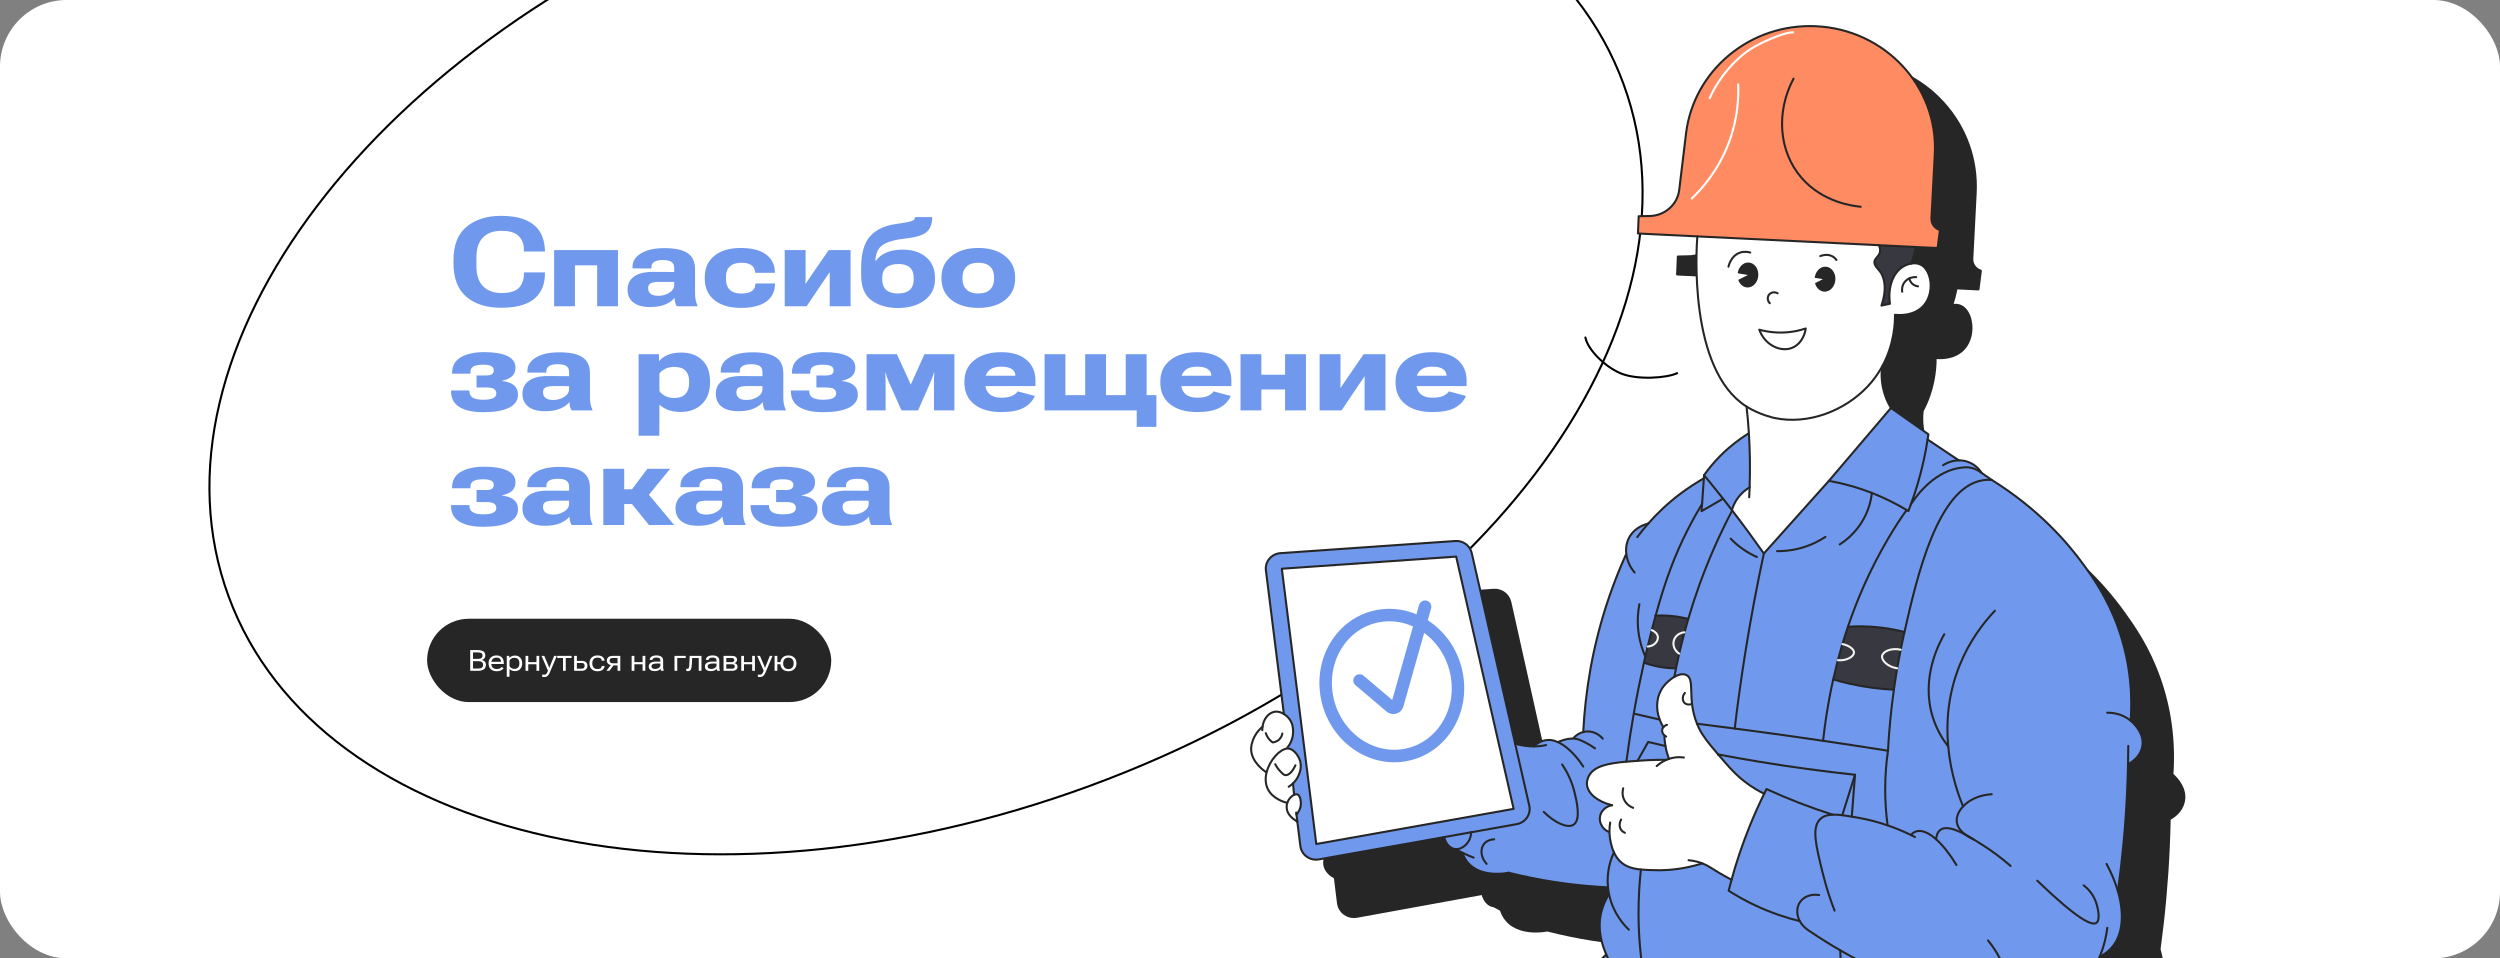<svg width="1200" height="460" viewBox="0 0 1200 460" fill="none" xmlns="http://www.w3.org/2000/svg">
<rect x="0" y="0" width="1200" height="460" fill="#808080" stroke="none"/>
<g clip-path="url(#clip0_6529_18620)">
<rect width="1200" height="460" rx="32" fill="white"/>
<path d="M779.268 40.286C800.94 99.288 783.195 166.504 736.842 227.513C690.493 288.517 615.58 343.252 523.079 377.228C430.577 411.204 338.046 417.971 263.23 401.471C188.407 384.969 131.374 345.219 109.702 286.217C88.031 227.214 105.776 159.998 152.129 98.989C198.477 37.986 273.391 -16.75 365.892 -50.725C458.393 -84.701 550.925 -91.468 625.741 -74.968C700.564 -58.467 757.597 -18.717 779.268 40.286Z" stroke="black"/>
<path d="M761 162C762 167.5 769.889 175.751 777.751 179.133C785.613 182.515 800 181.5 805 179.133" stroke="black" stroke-linecap="round"/>
<g clip-path="url(#clip1_6529_18620)">
<path d="M1043.26 371.429C1044.32 355.497 1042.23 339.96 1037 325.247C1031.73 310.368 1024.6 300.354 1020.33 294.37C1008.68 277.988 993.769 263.933 976.027 252.634L971.253 249.252C970.426 247.913 968.176 244.893 964.085 243.532C962.784 243.093 961.406 242.884 959.984 242.884C955.121 239.557 950.247 236.23 945.374 232.903C945.484 232.145 945.594 231.41 945.693 230.674C945.715 230.476 945.638 230.279 945.473 230.158C939.486 225.843 933.498 221.527 927.511 217.223C926.474 215.444 925.603 213.567 924.942 211.634C923.365 207.121 922.836 202.356 923.354 197.382C928.68 187.445 929.573 177.661 929.584 172.347C931.833 172.534 938.879 172.654 943.312 167.505C946.223 164.123 947.436 158.973 946.476 154.076C945.771 150.496 944.028 147.751 941.691 146.544C940.555 145.951 939.221 145.731 937.754 145.852C938.074 144.864 938.328 143.985 938.559 143.129C938.945 141.701 939.265 140.285 939.519 138.912L949.575 139.406H949.608C949.883 139.406 950.115 139.198 950.159 138.923L951.295 130.04C951.328 129.777 951.163 129.524 950.909 129.447C948.593 128.756 947.072 126.582 947.193 124.177L948.814 92.62C949.652 76.424 944.084 60.898 933.156 48.886C922.207 36.873 907.222 29.835 890.947 29.066C875.521 28.341 860.548 33.414 848.771 43.362C836.995 53.289 829.519 67.178 827.7 82.452L824.425 110.155C823.609 117.084 817.71 122.409 810.708 122.53L805.416 122.64C805.129 122.64 804.886 122.881 804.875 123.167L804.522 131.665C804.511 131.962 804.743 132.225 805.041 132.236L833.103 133.631C832.629 140.406 829.387 199.205 856.92 217.256C857.372 221.407 857.725 225.612 857.978 229.763C853.05 232.892 848.496 236.581 844.449 240.732C841.571 243.675 838.892 246.925 836.488 250.394V250.416C836.444 250.493 836.411 250.57 836.4 250.669C836.367 251.108 836.345 251.536 836.312 251.965C832.607 254.117 828.99 256.521 825.561 259.135C819.772 263.549 814.446 268.567 809.727 274.057C807.433 274.661 803.376 276.242 800.84 280.272C799.186 282.896 798.513 286.168 798.888 289.517C798.822 289.572 798.756 289.638 798.711 289.726C795.734 296.478 793.033 303.451 790.673 310.434C783.517 331.692 779.305 354.026 778.147 376.832C775.655 377.6 774.112 379.214 773.682 379.708C773.637 379.763 773.604 379.829 773.582 379.895C771.454 379.884 769.073 380.444 766.426 381.597C764.331 380.675 762.865 380.554 761.949 380.576C758.686 380.62 756.161 382.3 754.584 383.749C752.026 383.716 749.225 383.332 746.325 382.574L725.441 288.946C724.559 284.982 720.964 282.336 716.896 282.61L632.61 288.595C630.36 288.759 628.332 289.802 626.898 291.548C625.465 293.283 624.825 295.457 625.101 297.686L633.635 367.367C632.301 366.73 630.989 366.51 629.699 366.741C626.6 367.301 624.086 370.43 623.513 374.361C622.388 375.316 620.856 376.897 619.665 379.203C618.639 381.257 618.033 383.409 617.978 385.264C617.746 391.962 624.219 396.64 625.343 397.409C624.704 400.351 624.935 403.129 626.027 405.457C628.111 409.915 632.764 411.804 635.278 412.517C635.102 413.33 635.047 414.186 635.157 415.032C635.653 418.853 639.093 420.961 640.284 421.576L641.751 433.533C642.026 435.773 643.184 437.739 645.003 439.078C646.426 440.122 648.091 440.671 649.822 440.671C650.318 440.671 650.814 440.627 651.311 440.539L711.217 429.635C712.044 432.688 714.128 434.983 716.554 435.411C716.675 435.433 716.807 435.455 716.918 435.455C717.921 436.037 718.947 436.597 719.994 437.124C720.611 438.98 721.516 440.638 722.718 442.032C726.632 446.633 732.696 447.621 737.14 447.621C739.996 447.621 742.168 447.226 742.708 447.116C744.892 447.676 746.711 448.115 748.376 448.489C761.994 451.618 776.03 453.561 790.111 454.286C790.166 454.736 790.21 455.186 790.287 455.659C790.365 456.12 790.442 456.57 790.541 457.02C788.6 460.182 787.277 463.509 786.593 466.913C785.27 473.545 786.428 480.221 789.13 486.656C776.868 499.14 767.452 518.07 768.091 538.471C768.951 566.273 788.093 584.687 794.841 591.176C817.787 613.247 847.404 619.022 872.379 619.022C895.038 619.022 913.882 614.268 920.465 612.61C951.052 604.891 960.138 592.626 962.343 589.442C973.579 573.18 971.352 553.415 969.4 544.049C974.373 541.425 979.181 538.427 983.768 535.068C985.642 534.332 987.252 533.223 988.542 531.762C992.346 527.447 993.041 520.574 990.439 513.645C992.456 513.953 994.43 514.117 996.338 514.117C1001.63 514.117 1006.47 512.931 1010.76 510.56C1018.41 506.354 1022.3 499.492 1025.14 494.485C1026.26 492.519 1027.28 490.433 1028.14 488.314C1030.32 487.194 1032.21 485.755 1033.73 484.042C1039.3 477.773 1040.48 467.693 1037.07 455.637C1039.31 439.243 1040.81 422.575 1041.52 406.105C1041.72 401.504 1041.85 397.343 1041.93 393.379C1042 393.379 1042.05 393.368 1042.12 393.335C1043.72 392.445 1047.54 389.865 1048.67 385.133C1050.28 378.468 1045.15 373.186 1043.22 371.473L1043.26 371.429Z" fill="#262626"/>
</g>
<rect x="203.5" y="295.5" width="197" height="43" rx="21.5" fill="#262626"/>
<rect x="203.5" y="295.5" width="197" height="43" rx="21.5" stroke="white" stroke-width="3"/>
<path d="M225.704 322V312.047H229.361C230.478 312.047 231.355 312.25 231.993 312.655C232.631 313.061 232.95 313.738 232.95 314.686C232.95 315.232 232.798 315.677 232.492 316.019C232.191 316.36 231.815 316.604 231.364 316.75V316.777C231.916 316.923 232.367 317.192 232.718 317.584C233.069 317.976 233.244 318.491 233.244 319.129C233.244 320.077 232.909 320.792 232.239 321.275C231.569 321.758 230.685 322 229.587 322H225.704ZM227.044 320.899H229.587C230.38 320.899 230.961 320.749 231.33 320.448C231.704 320.143 231.891 319.701 231.891 319.122C231.891 318.58 231.704 318.151 231.33 317.837C230.961 317.522 230.38 317.365 229.587 317.365H227.044V320.899ZM227.044 316.271H229.361C230.154 316.271 230.724 316.132 231.07 315.854C231.421 315.576 231.597 315.189 231.597 314.692C231.597 314.164 231.421 313.774 231.07 313.523C230.724 313.273 230.154 313.147 229.361 313.147H227.044V316.271ZM234.516 318.514V318.295C234.516 317.21 234.86 316.324 235.548 315.636C236.236 314.948 237.147 314.604 238.282 314.604C239.412 314.604 240.283 314.925 240.894 315.567C241.504 316.21 241.81 317.078 241.81 318.172V318.705H235.288V317.666H240.483V317.646C240.483 317.049 240.312 316.572 239.971 316.217C239.633 315.857 239.073 315.677 238.289 315.677C237.469 315.677 236.851 315.921 236.437 316.408C236.022 316.896 235.814 317.525 235.814 318.295V318.514C235.814 319.284 236.033 319.913 236.471 320.4C236.908 320.888 237.587 321.132 238.508 321.132C239.059 321.132 239.533 321.032 239.93 320.831C240.326 320.626 240.645 320.384 240.887 320.106L241.734 320.804C241.479 321.146 241.074 321.465 240.518 321.761C239.966 322.057 239.296 322.205 238.508 322.205C237.223 322.205 236.236 321.861 235.548 321.173C234.86 320.485 234.516 319.598 234.516 318.514ZM243.245 324.844V314.809H244.448L244.51 315.827H244.53C244.763 315.508 245.109 315.237 245.569 315.014C246.03 314.786 246.567 314.672 247.183 314.672C248.235 314.672 249.076 315.014 249.705 315.697C250.339 316.381 250.655 317.247 250.655 318.295V318.514C250.655 319.562 250.339 320.428 249.705 321.111C249.076 321.795 248.235 322.137 247.183 322.137C246.567 322.137 246.043 322.039 245.61 321.843C245.177 321.647 244.829 321.389 244.564 321.07V324.844H243.245ZM244.564 319.758C244.738 320.1 245.022 320.403 245.419 320.667C245.815 320.931 246.294 321.063 246.854 321.063C247.702 321.063 248.322 320.829 248.714 320.359C249.106 319.885 249.302 319.27 249.302 318.514V318.295C249.302 317.538 249.106 316.925 248.714 316.456C248.322 315.982 247.702 315.745 246.854 315.745C246.294 315.745 245.815 315.877 245.419 316.142C245.027 316.406 244.742 316.709 244.564 317.051V319.758ZM252.255 314.809H253.574V317.816H257.505V314.809H258.824V322H257.505V318.835H253.574V322H252.255V314.809ZM260.239 324.844V323.743C260.381 323.78 260.533 323.809 260.697 323.832C260.866 323.855 261.028 323.866 261.183 323.866C261.561 323.866 261.878 323.773 262.133 323.586C262.388 323.399 262.689 322.852 263.035 321.945V321.938L259.911 314.809H261.251L263.268 319.573C263.345 319.756 263.416 319.936 263.479 320.113C263.543 320.291 263.598 320.464 263.644 320.633H263.685C263.735 320.464 263.789 320.291 263.849 320.113C263.912 319.936 263.981 319.756 264.054 319.573L265.988 314.809H267.287L263.828 322.957C263.559 323.586 263.217 324.08 262.803 324.44C262.388 324.8 261.875 324.98 261.265 324.98C261.055 324.98 260.868 324.969 260.704 324.946C260.545 324.924 260.39 324.889 260.239 324.844ZM267.458 315.834V314.809H274.362V315.834H271.566V322H270.247V315.834H267.458ZM276.898 314.809V317.208H279.086C280.007 317.208 280.715 317.413 281.212 317.823C281.709 318.233 281.957 318.821 281.957 319.587C281.957 320.316 281.709 320.902 281.212 321.344C280.715 321.781 280.007 322 279.086 322H275.579V314.809H276.898ZM279.086 318.227H276.898V320.975H279.086C279.656 320.975 280.054 320.849 280.282 320.599C280.515 320.343 280.631 320.006 280.631 319.587C280.631 319.172 280.515 318.842 280.282 318.596C280.054 318.35 279.656 318.227 279.086 318.227ZM282.955 318.514V318.295C282.955 317.21 283.297 316.324 283.98 315.636C284.664 314.948 285.603 314.604 286.797 314.604C287.909 314.604 288.752 314.863 289.326 315.383C289.9 315.902 290.188 316.483 290.188 317.126V317.16H288.841V317.126C288.841 316.707 288.684 316.36 288.369 316.087C288.055 315.809 287.531 315.67 286.797 315.67C285.945 315.67 285.316 315.916 284.91 316.408C284.505 316.896 284.302 317.525 284.302 318.295V318.514C284.302 319.284 284.505 319.915 284.91 320.407C285.316 320.895 285.945 321.139 286.797 321.139C287.531 321.139 288.055 321.002 288.369 320.729C288.684 320.455 288.841 320.109 288.841 319.689V319.648H290.188V319.683C290.188 320.325 289.9 320.906 289.326 321.426C288.752 321.945 287.909 322.205 286.797 322.205C285.603 322.205 284.664 321.861 283.98 321.173C283.297 320.485 282.955 319.598 282.955 318.514ZM292.505 322H291.062L293.455 318.896L294.768 319.013L292.505 322ZM296.415 322V319.389H294.378L294.173 319.307C293.234 319.307 292.519 319.108 292.026 318.712C291.539 318.311 291.295 317.771 291.295 317.092C291.295 316.399 291.539 315.845 292.026 315.431C292.519 315.016 293.234 314.809 294.173 314.809H297.741V322H296.415ZM294.173 318.37H296.415V315.834H294.173C293.599 315.834 293.195 315.955 292.963 316.196C292.73 316.433 292.614 316.732 292.614 317.092C292.614 317.47 292.728 317.778 292.956 318.015C293.188 318.252 293.594 318.37 294.173 318.37ZM303.183 314.809H304.502V317.816H308.433V314.809H309.752V322H308.433V318.835H304.502V322H303.183V314.809ZM311.386 319.881C311.386 319.138 311.698 318.566 312.322 318.165C312.947 317.759 313.822 317.557 314.947 317.557H316.978V317.078C316.978 316.581 316.829 316.217 316.533 315.984C316.242 315.752 315.765 315.636 315.104 315.636C314.476 315.636 313.999 315.736 313.676 315.937C313.352 316.132 313.19 316.399 313.19 316.736V316.777H311.871V316.743C311.871 316.078 312.156 315.556 312.726 315.178C313.295 314.795 314.102 314.604 315.146 314.604C316.157 314.604 316.937 314.818 317.483 315.246C318.03 315.67 318.304 316.281 318.304 317.078V320.359C318.304 320.656 318.329 320.936 318.379 321.2C318.429 321.46 318.502 321.69 318.598 321.891V322H317.319C317.251 321.886 317.185 321.738 317.121 321.556C317.062 321.373 317.025 321.191 317.012 321.009C316.816 321.314 316.483 321.578 316.014 321.802C315.549 322.025 314.952 322.137 314.223 322.137C313.334 322.137 312.639 321.943 312.138 321.556C311.636 321.164 311.386 320.605 311.386 319.881ZM312.705 319.812C312.705 320.245 312.851 320.569 313.143 320.783C313.434 320.997 313.895 321.104 314.523 321.104C315.161 321.104 315.729 320.934 316.226 320.592C316.727 320.245 316.978 319.879 316.978 319.491V318.486H315.104C314.33 318.486 313.735 318.6 313.32 318.828C312.91 319.051 312.705 319.38 312.705 319.812ZM323.759 314.809H329.139V315.834H325.078V322H323.759V314.809ZM332.229 315.834L332.105 318.65C332.051 319.895 331.891 320.79 331.627 321.337C331.367 321.879 330.882 322.15 330.171 322.15C330.016 322.15 329.872 322.139 329.74 322.116C329.613 322.098 329.506 322.068 329.419 322.027V320.927C329.496 320.959 329.576 320.981 329.658 320.995C329.745 321.009 329.838 321.016 329.938 321.016C330.299 321.016 330.538 320.833 330.656 320.469C330.775 320.104 330.854 319.439 330.896 318.473L331.053 314.809H336.713V322H335.394V315.834H332.229ZM338.347 319.881C338.347 319.138 338.659 318.566 339.283 318.165C339.908 317.759 340.783 317.557 341.908 317.557H343.938V317.078C343.938 316.581 343.79 316.217 343.494 315.984C343.202 315.752 342.726 315.636 342.065 315.636C341.437 315.636 340.96 315.736 340.637 315.937C340.313 316.132 340.151 316.399 340.151 316.736V316.777H338.832V316.743C338.832 316.078 339.117 315.556 339.687 315.178C340.256 314.795 341.063 314.604 342.106 314.604C343.118 314.604 343.897 314.818 344.444 315.246C344.991 315.67 345.265 316.281 345.265 317.078V320.359C345.265 320.656 345.29 320.936 345.34 321.2C345.39 321.46 345.463 321.69 345.559 321.891V322H344.28C344.212 321.886 344.146 321.738 344.082 321.556C344.023 321.373 343.986 321.191 343.973 321.009C343.777 321.314 343.444 321.578 342.975 321.802C342.51 322.025 341.913 322.137 341.184 322.137C340.295 322.137 339.6 321.943 339.099 321.556C338.597 321.164 338.347 320.605 338.347 319.881ZM339.666 319.812C339.666 320.245 339.812 320.569 340.104 320.783C340.395 320.997 340.855 321.104 341.484 321.104C342.122 321.104 342.69 320.934 343.187 320.592C343.688 320.245 343.938 319.879 343.938 319.491V318.486H342.065C341.291 318.486 340.696 318.6 340.281 318.828C339.871 319.051 339.666 319.38 339.666 319.812ZM347.302 322V314.809H351.205C352.035 314.809 352.668 314.968 353.105 315.287C353.548 315.606 353.769 316.087 353.769 316.729C353.769 317.121 353.659 317.45 353.44 317.714C353.226 317.978 352.925 318.167 352.538 318.281V318.302C352.966 318.384 353.32 318.566 353.598 318.849C353.88 319.127 354.021 319.487 354.021 319.929C354.021 320.585 353.791 321.095 353.331 321.46C352.871 321.82 352.23 322 351.41 322H347.302ZM348.621 317.837H351.205C351.643 317.837 351.957 317.743 352.148 317.557C352.34 317.37 352.436 317.117 352.436 316.798C352.436 316.488 352.34 316.251 352.148 316.087C351.957 315.918 351.643 315.834 351.205 315.834H348.621V317.837ZM348.621 320.975H351.41C351.852 320.975 352.176 320.877 352.381 320.681C352.59 320.485 352.695 320.227 352.695 319.908C352.695 319.589 352.593 319.334 352.388 319.143C352.183 318.947 351.857 318.849 351.41 318.849H348.621V320.975ZM355.792 314.809H357.111V317.816H361.042V314.809H362.361V322H361.042V318.835H357.111V322H355.792V314.809ZM363.776 324.844V323.743C363.918 323.78 364.07 323.809 364.234 323.832C364.403 323.855 364.565 323.866 364.72 323.866C365.098 323.866 365.415 323.773 365.67 323.586C365.925 323.399 366.226 322.852 366.572 321.945V321.938L363.448 314.809H364.788L366.805 319.573C366.882 319.756 366.953 319.936 367.017 320.113C367.08 320.291 367.135 320.464 367.181 320.633H367.222C367.272 320.464 367.326 320.291 367.386 320.113C367.45 319.936 367.518 319.756 367.591 319.573L369.525 314.809H370.824L367.365 322.957C367.096 323.586 366.755 324.08 366.34 324.44C365.925 324.8 365.412 324.98 364.802 324.98C364.592 324.98 364.405 324.969 364.241 324.946C364.082 324.924 363.927 324.889 363.776 324.844ZM371.802 314.809H373.121V317.816H375.254V318.835H373.121V322H371.802V314.809ZM374.584 318.514V318.295C374.584 317.21 374.933 316.324 375.63 315.636C376.332 314.948 377.266 314.604 378.433 314.604C379.604 314.604 380.538 314.948 381.235 315.636C381.937 316.324 382.288 317.21 382.288 318.295V318.514C382.288 319.598 381.937 320.485 381.235 321.173C380.538 321.861 379.604 322.205 378.433 322.205C377.266 322.205 376.332 321.861 375.63 321.173C374.933 320.485 374.584 319.598 374.584 318.514ZM375.924 318.295V318.514C375.924 319.279 376.136 319.908 376.56 320.4C376.983 320.888 377.608 321.132 378.433 321.132C379.262 321.132 379.889 320.888 380.312 320.4C380.736 319.908 380.948 319.279 380.948 318.514V318.295C380.948 317.529 380.736 316.903 380.312 316.415C379.889 315.923 379.262 315.677 378.433 315.677C377.608 315.677 376.983 315.923 376.56 316.415C376.136 316.903 375.924 317.529 375.924 318.295Z" fill="white"/>
<path d="M217.67 126.375V124.939C217.67 117.635 219.779 112.254 223.998 108.797C228.217 105.34 233.715 103.611 240.492 103.611C247.074 103.611 252.113 104.891 255.609 107.449C259.105 109.988 261.068 113.816 261.498 118.934L261.586 120.721H251.479L251.42 118.611C251.107 116.131 250.111 114.207 248.432 112.84C246.752 111.473 244.184 110.789 240.727 110.789C236.918 110.789 233.959 111.854 231.85 113.982C229.74 116.092 228.686 119.266 228.686 123.504V127.781C228.686 132.078 229.77 135.301 231.938 137.449C234.105 139.598 237.055 140.672 240.785 140.672C244.242 140.672 246.811 140.008 248.49 138.68C250.17 137.352 251.156 135.301 251.449 132.527L251.508 130.74H261.586L261.527 132.82C261.176 137.645 259.281 141.336 255.844 143.895C252.406 146.453 247.299 147.732 240.521 147.732C233.529 147.732 227.973 145.975 223.852 142.459C219.73 138.924 217.67 133.562 217.67 126.375ZM265.98 120.018H296.625V147H286.635V127.371H275.971V147H265.98V120.018ZM301.225 139.002C301.225 136.307 302.279 134.207 304.389 132.703C306.498 131.199 309.555 130.467 313.559 130.506L323.607 130.564V128.484C323.607 127.312 323.207 126.414 322.406 125.789C321.605 125.145 320.189 124.822 318.158 124.822C316.303 124.822 314.926 125.115 314.027 125.701C313.148 126.287 312.709 127.117 312.709 128.191V128.865L303.598 128.836V128.016C303.598 125.418 304.945 123.289 307.641 121.629C310.336 119.949 314.105 119.109 318.949 119.109C324.027 119.109 327.738 119.91 330.082 121.512C332.445 123.094 333.627 125.672 333.627 129.246V140.789C333.627 141.922 333.725 142.996 333.92 144.012C334.115 145.008 334.408 145.867 334.799 146.59V147H324.838C324.525 146.512 324.281 145.945 324.105 145.301C323.949 144.656 323.832 143.875 323.754 142.957C322.953 144.109 321.566 145.135 319.594 146.033C317.621 146.932 315.082 147.381 311.977 147.381C308.52 147.381 305.863 146.648 304.008 145.184C302.152 143.719 301.225 141.658 301.225 139.002ZM311.098 138.27C311.098 139.461 311.498 140.379 312.299 141.023C313.1 141.668 314.35 141.99 316.049 141.99C317.943 141.99 319.672 141.502 321.234 140.525C322.816 139.549 323.607 138.299 323.607 136.775V135.34L316.84 135.311C314.809 135.291 313.344 135.486 312.445 135.896C311.547 136.307 311.098 137.098 311.098 138.27ZM338.285 133.699V133.025C338.285 128.689 339.828 125.271 342.914 122.771C346.02 120.271 350.238 119.021 355.57 119.021C360.648 119.021 364.594 119.988 367.406 121.922C370.219 123.855 371.732 126.629 371.947 130.242L372.006 130.945H362.484L362.455 130.564C362.338 129.139 361.732 128.045 360.639 127.283C359.545 126.502 357.973 126.111 355.922 126.111C353.461 126.111 351.596 126.707 350.326 127.898C349.076 129.07 348.451 130.75 348.451 132.938V133.963C348.451 136.131 349.057 137.83 350.268 139.061C351.479 140.291 353.344 140.906 355.863 140.906C358.031 140.906 359.672 140.525 360.785 139.764C361.918 138.982 362.514 137.898 362.572 136.512L362.602 136.072H372.006L371.977 136.775C371.84 140.311 370.365 143.035 367.553 144.949C364.74 146.844 360.775 147.791 355.658 147.791C350.268 147.791 346.02 146.551 342.914 144.07C339.828 141.59 338.285 138.133 338.285 133.699ZM376.664 147V120.018H386.684V133.172C386.684 133.816 386.674 134.305 386.654 134.637C386.654 134.949 386.635 135.457 386.596 136.16H386.771C387.162 135.516 387.436 135.086 387.592 134.871C387.748 134.656 388.139 134.08 388.764 133.143L397.787 120.018H408.275V147H398.256V133.67C398.256 133.123 398.256 132.674 398.256 132.322C398.275 131.971 398.285 131.453 398.285 130.77H398.139C397.748 131.414 397.475 131.834 397.318 132.029C397.182 132.205 396.791 132.762 396.146 133.699L387.182 147H376.664ZM423.451 133.465V133.816C423.451 136.258 424.096 138.045 425.385 139.178C426.674 140.311 428.549 140.877 431.01 140.877C433.49 140.877 435.375 140.311 436.664 139.178C437.953 138.025 438.598 136.238 438.598 133.816V133.436C438.598 131.17 437.973 129.49 436.723 128.396C435.492 127.283 433.666 126.727 431.244 126.727C428.705 126.727 426.771 127.283 425.443 128.396C424.115 129.49 423.451 131.18 423.451 133.465ZM433.236 119.812C437.924 119.812 441.684 121.014 444.516 123.416C447.367 125.818 448.793 129.109 448.793 133.289V134.021C448.793 138.24 447.143 141.6 443.842 144.1C440.541 146.6 436.264 147.85 431.01 147.85C425.951 147.85 421.742 146.639 418.383 144.217C415.023 141.775 413.344 137.742 413.344 132.117V128.631C413.344 121.678 414.779 116.6 417.65 113.396C420.521 110.174 424.818 108.191 430.541 107.449C434.916 106.824 437.455 106.297 438.158 105.867C438.881 105.438 439.252 104.881 439.271 104.197H447.445C447.504 107.225 446.684 109.549 444.984 111.17C443.305 112.791 439.926 113.885 434.848 114.451C429.809 114.998 426.137 116.014 423.832 117.498C421.527 118.982 420.307 121.531 420.17 125.145H420.463C421.635 123.465 423.295 122.156 425.443 121.219C427.611 120.281 430.209 119.812 433.236 119.812ZM451.898 133.699V133.055C451.898 128.875 453.51 125.496 456.732 122.918C459.955 120.32 464.242 119.021 469.594 119.021C474.984 119.021 479.271 120.32 482.455 122.918C485.658 125.496 487.26 128.875 487.26 133.055V133.699C487.26 137.996 485.658 141.424 482.455 143.982C479.252 146.521 474.965 147.791 469.594 147.791C464.223 147.791 459.926 146.521 456.703 143.982C453.5 141.424 451.898 137.996 451.898 133.699ZM462.006 132.938V133.963C462.006 136.053 462.65 137.732 463.939 139.002C465.229 140.252 467.104 140.877 469.564 140.877C472.064 140.877 473.949 140.252 475.219 139.002C476.508 137.732 477.152 136.043 477.152 133.934V132.938C477.152 130.848 476.508 129.188 475.219 127.957C473.949 126.727 472.064 126.111 469.564 126.111C467.104 126.111 465.229 126.736 463.939 127.986C462.65 129.217 462.006 130.867 462.006 132.938Z" fill="#7099ED"/>
<path d="M232.084 252.85C227.143 252.869 223.314 252.059 220.6 250.418C217.885 248.777 216.518 246.258 216.498 242.859L216.527 242.42H225.287L225.316 242.83C225.336 244.256 225.912 245.291 227.045 245.936C228.178 246.561 229.809 246.873 231.938 246.873C234.203 246.873 235.814 246.609 236.771 246.082C237.748 245.535 238.236 244.793 238.236 243.855C238.236 242.977 237.904 242.283 237.24 241.775C236.596 241.248 235.238 240.984 233.168 240.984H228.744V235.213H233.285C234.77 235.213 235.766 234.979 236.273 234.51C236.781 234.041 237.025 233.436 237.006 232.693C237.006 231.854 236.615 231.209 235.834 230.76C235.072 230.291 233.725 230.057 231.791 230.057C229.877 230.057 228.383 230.33 227.309 230.877C226.254 231.424 225.756 232.439 225.814 233.924L225.785 234.363H216.996V233.895C217.035 230.535 218.451 228.055 221.244 226.453C224.057 224.832 227.758 224.021 232.348 224.021C237.27 224.021 241.01 224.646 243.568 225.896C246.146 227.146 247.436 229.002 247.436 231.463C247.436 233.201 246.898 234.568 245.824 235.564C244.75 236.561 243.109 237.312 240.902 237.82V237.879C243.48 238.152 245.414 238.836 246.703 239.93C247.992 241.023 248.637 242.537 248.637 244.471C248.637 247.146 247.24 249.207 244.447 250.652C241.654 252.098 237.533 252.83 232.084 252.85ZM250.775 244.002C250.775 241.307 251.83 239.207 253.939 237.703C256.049 236.199 259.105 235.467 263.109 235.506L273.158 235.564V233.484C273.158 232.312 272.758 231.414 271.957 230.789C271.156 230.145 269.74 229.822 267.709 229.822C265.854 229.822 264.477 230.115 263.578 230.701C262.699 231.287 262.26 232.117 262.26 233.191V233.865L253.148 233.836V233.016C253.148 230.418 254.496 228.289 257.191 226.629C259.887 224.949 263.656 224.109 268.5 224.109C273.578 224.109 277.289 224.91 279.633 226.512C281.996 228.094 283.178 230.672 283.178 234.246V245.789C283.178 246.922 283.275 247.996 283.471 249.012C283.666 250.008 283.959 250.867 284.35 251.59V252H274.389C274.076 251.512 273.832 250.945 273.656 250.301C273.5 249.656 273.383 248.875 273.305 247.957C272.504 249.109 271.117 250.135 269.145 251.033C267.172 251.932 264.633 252.381 261.527 252.381C258.07 252.381 255.414 251.648 253.559 250.184C251.703 248.719 250.775 246.658 250.775 244.002ZM260.648 243.27C260.648 244.461 261.049 245.379 261.85 246.023C262.65 246.668 263.9 246.99 265.6 246.99C267.494 246.99 269.223 246.502 270.785 245.525C272.367 244.549 273.158 243.299 273.158 241.775V240.34L266.391 240.311C264.359 240.291 262.895 240.486 261.996 240.896C261.098 241.307 260.648 242.098 260.648 243.27ZM311.508 252L301.195 239.314L308.549 233.982L323.607 252H311.508ZM294.604 234.861H303.363L310.717 225.018H321.674L307.816 241.951H294.604V234.861ZM299.613 225.018V252H289.594V225.018H299.613ZM324.252 244.002C324.252 241.307 325.307 239.207 327.416 237.703C329.525 236.199 332.582 235.467 336.586 235.506L346.635 235.564V233.484C346.635 232.312 346.234 231.414 345.434 230.789C344.633 230.145 343.217 229.822 341.186 229.822C339.33 229.822 337.953 230.115 337.055 230.701C336.176 231.287 335.736 232.117 335.736 233.191V233.865L326.625 233.836V233.016C326.625 230.418 327.973 228.289 330.668 226.629C333.363 224.949 337.133 224.109 341.977 224.109C347.055 224.109 350.766 224.91 353.109 226.512C355.473 228.094 356.654 230.672 356.654 234.246V245.789C356.654 246.922 356.752 247.996 356.947 249.012C357.143 250.008 357.436 250.867 357.826 251.59V252H347.865C347.553 251.512 347.309 250.945 347.133 250.301C346.977 249.656 346.859 248.875 346.781 247.957C345.98 249.109 344.594 250.135 342.621 251.033C340.648 251.932 338.109 252.381 335.004 252.381C331.547 252.381 328.891 251.648 327.035 250.184C325.18 248.719 324.252 246.658 324.252 244.002ZM334.125 243.27C334.125 244.461 334.525 245.379 335.326 246.023C336.127 246.668 337.377 246.99 339.076 246.99C340.971 246.99 342.699 246.502 344.262 245.525C345.844 244.549 346.635 243.299 346.635 241.775V240.34L339.867 240.311C337.836 240.291 336.371 240.486 335.473 240.896C334.574 241.307 334.125 242.098 334.125 243.27ZM375.873 252.85C370.932 252.869 367.104 252.059 364.389 250.418C361.674 248.777 360.307 246.258 360.287 242.859L360.316 242.42H369.076L369.105 242.83C369.125 244.256 369.701 245.291 370.834 245.936C371.967 246.561 373.598 246.873 375.727 246.873C377.992 246.873 379.604 246.609 380.561 246.082C381.537 245.535 382.025 244.793 382.025 243.855C382.025 242.977 381.693 242.283 381.029 241.775C380.385 241.248 379.027 240.984 376.957 240.984H372.533V235.213H377.074C378.559 235.213 379.555 234.979 380.062 234.51C380.57 234.041 380.814 233.436 380.795 232.693C380.795 231.854 380.404 231.209 379.623 230.76C378.861 230.291 377.514 230.057 375.58 230.057C373.666 230.057 372.172 230.33 371.098 230.877C370.043 231.424 369.545 232.439 369.604 233.924L369.574 234.363H360.785V233.895C360.824 230.535 362.24 228.055 365.033 226.453C367.846 224.832 371.547 224.021 376.137 224.021C381.059 224.021 384.799 224.646 387.357 225.896C389.936 227.146 391.225 229.002 391.225 231.463C391.225 233.201 390.688 234.568 389.613 235.564C388.539 236.561 386.898 237.312 384.691 237.82V237.879C387.27 238.152 389.203 238.836 390.492 239.93C391.781 241.023 392.426 242.537 392.426 244.471C392.426 247.146 391.029 249.207 388.236 250.652C385.443 252.098 381.322 252.83 375.873 252.85ZM394.564 244.002C394.564 241.307 395.619 239.207 397.729 237.703C399.838 236.199 402.895 235.467 406.898 235.506L416.947 235.564V233.484C416.947 232.312 416.547 231.414 415.746 230.789C414.945 230.145 413.529 229.822 411.498 229.822C409.643 229.822 408.266 230.115 407.367 230.701C406.488 231.287 406.049 232.117 406.049 233.191V233.865L396.938 233.836V233.016C396.938 230.418 398.285 228.289 400.98 226.629C403.676 224.949 407.445 224.109 412.289 224.109C417.367 224.109 421.078 224.91 423.422 226.512C425.785 228.094 426.967 230.672 426.967 234.246V245.789C426.967 246.922 427.064 247.996 427.26 249.012C427.455 250.008 427.748 250.867 428.139 251.59V252H418.178C417.865 251.512 417.621 250.945 417.445 250.301C417.289 249.656 417.172 248.875 417.094 247.957C416.293 249.109 414.906 250.135 412.934 251.033C410.961 251.932 408.422 252.381 405.316 252.381C401.859 252.381 399.203 251.648 397.348 250.184C395.492 248.719 394.564 246.658 394.564 244.002ZM404.438 243.27C404.438 244.461 404.838 245.379 405.639 246.023C406.439 246.668 407.689 246.99 409.389 246.99C411.283 246.99 413.012 246.502 414.574 245.525C416.156 244.549 416.947 243.299 416.947 241.775V240.34L410.18 240.311C408.148 240.291 406.684 240.486 405.785 240.896C404.887 241.307 404.438 242.098 404.438 243.27Z" fill="#7099ED"/>
<path d="M232.084 197.85C227.143 197.869 223.314 197.059 220.6 195.418C217.885 193.777 216.518 191.258 216.498 187.859L216.527 187.42H225.287L225.316 187.83C225.336 189.256 225.912 190.291 227.045 190.936C228.178 191.561 229.809 191.873 231.938 191.873C234.203 191.873 235.814 191.609 236.771 191.082C237.748 190.535 238.236 189.793 238.236 188.855C238.236 187.977 237.904 187.283 237.24 186.775C236.596 186.248 235.238 185.984 233.168 185.984H228.744V180.213H233.285C234.77 180.213 235.766 179.979 236.273 179.51C236.781 179.041 237.025 178.436 237.006 177.693C237.006 176.854 236.615 176.209 235.834 175.76C235.072 175.291 233.725 175.057 231.791 175.057C229.877 175.057 228.383 175.33 227.309 175.877C226.254 176.424 225.756 177.439 225.814 178.924L225.785 179.363H216.996V178.895C217.035 175.535 218.451 173.055 221.244 171.453C224.057 169.832 227.758 169.021 232.348 169.021C237.27 169.021 241.01 169.646 243.568 170.896C246.146 172.146 247.436 174.002 247.436 176.463C247.436 178.201 246.898 179.568 245.824 180.564C244.75 181.561 243.109 182.312 240.902 182.82V182.879C243.48 183.152 245.414 183.836 246.703 184.93C247.992 186.023 248.637 187.537 248.637 189.471C248.637 192.146 247.24 194.207 244.447 195.652C241.654 197.098 237.533 197.83 232.084 197.85ZM250.775 189.002C250.775 186.307 251.83 184.207 253.939 182.703C256.049 181.199 259.105 180.467 263.109 180.506L273.158 180.564V178.484C273.158 177.312 272.758 176.414 271.957 175.789C271.156 175.145 269.74 174.822 267.709 174.822C265.854 174.822 264.477 175.115 263.578 175.701C262.699 176.287 262.26 177.117 262.26 178.191V178.865L253.148 178.836V178.016C253.148 175.418 254.496 173.289 257.191 171.629C259.887 169.949 263.656 169.109 268.5 169.109C273.578 169.109 277.289 169.91 279.633 171.512C281.996 173.094 283.178 175.672 283.178 179.246V190.789C283.178 191.922 283.275 192.996 283.471 194.012C283.666 195.008 283.959 195.867 284.35 196.59V197H274.389C274.076 196.512 273.832 195.945 273.656 195.301C273.5 194.656 273.383 193.875 273.305 192.957C272.504 194.109 271.117 195.135 269.145 196.033C267.172 196.932 264.633 197.381 261.527 197.381C258.07 197.381 255.414 196.648 253.559 195.184C251.703 193.719 250.775 191.658 250.775 189.002ZM260.648 188.27C260.648 189.461 261.049 190.379 261.85 191.023C262.65 191.668 263.9 191.99 265.6 191.99C267.494 191.99 269.223 191.502 270.785 190.525C272.367 189.549 273.158 188.299 273.158 186.775V185.34L266.391 185.311C264.359 185.291 262.895 185.486 261.996 185.896C261.098 186.307 260.648 187.098 260.648 188.27ZM306.527 209.158V170.018H316.312V173.357L316.371 173.328C317.172 172.273 318.461 171.326 320.238 170.486C322.035 169.646 324.252 169.227 326.889 169.227C331.146 169.227 334.525 170.418 337.025 172.801C339.545 175.184 340.805 178.602 340.805 183.055V183.67C340.805 188.064 339.496 191.512 336.879 194.012C334.281 196.492 330.922 197.732 326.801 197.732C324.242 197.732 322.104 197.371 320.385 196.648C318.666 195.906 317.377 195.105 316.518 194.246L316.488 209.158H306.527ZM316.518 187.625C316.947 188.406 317.777 189.168 319.008 189.91C320.258 190.652 321.801 191.023 323.637 191.023C326.078 191.023 327.875 190.379 329.027 189.09C330.199 187.801 330.785 186.043 330.785 183.816V182.908C330.785 180.779 330.199 179.119 329.027 177.928C327.875 176.717 326.088 176.111 323.666 176.111C321.908 176.111 320.395 176.453 319.125 177.137C317.855 177.82 316.986 178.582 316.518 179.422V187.625ZM343.588 189.002C343.588 186.307 344.643 184.207 346.752 182.703C348.861 181.199 351.918 180.467 355.922 180.506L365.971 180.564V178.484C365.971 177.312 365.57 176.414 364.77 175.789C363.969 175.145 362.553 174.822 360.521 174.822C358.666 174.822 357.289 175.115 356.391 175.701C355.512 176.287 355.072 177.117 355.072 178.191V178.865L345.961 178.836V178.016C345.961 175.418 347.309 173.289 350.004 171.629C352.699 169.949 356.469 169.109 361.312 169.109C366.391 169.109 370.102 169.91 372.445 171.512C374.809 173.094 375.99 175.672 375.99 179.246V190.789C375.99 191.922 376.088 192.996 376.283 194.012C376.479 195.008 376.771 195.867 377.162 196.59V197H367.201C366.889 196.512 366.645 195.945 366.469 195.301C366.312 194.656 366.195 193.875 366.117 192.957C365.316 194.109 363.93 195.135 361.957 196.033C359.984 196.932 357.445 197.381 354.34 197.381C350.883 197.381 348.227 196.648 346.371 195.184C344.516 193.719 343.588 191.658 343.588 189.002ZM353.461 188.27C353.461 189.461 353.861 190.379 354.662 191.023C355.463 191.668 356.713 191.99 358.412 191.99C360.307 191.99 362.035 191.502 363.598 190.525C365.18 189.549 365.971 188.299 365.971 186.775V185.34L359.203 185.311C357.172 185.291 355.707 185.486 354.809 185.896C353.91 186.307 353.461 187.098 353.461 188.27ZM395.209 197.85C390.268 197.869 386.439 197.059 383.725 195.418C381.01 193.777 379.643 191.258 379.623 187.859L379.652 187.42H388.412L388.441 187.83C388.461 189.256 389.037 190.291 390.17 190.936C391.303 191.561 392.934 191.873 395.062 191.873C397.328 191.873 398.939 191.609 399.896 191.082C400.873 190.535 401.361 189.793 401.361 188.855C401.361 187.977 401.029 187.283 400.365 186.775C399.721 186.248 398.363 185.984 396.293 185.984H391.869V180.213H396.41C397.895 180.213 398.891 179.979 399.398 179.51C399.906 179.041 400.15 178.436 400.131 177.693C400.131 176.854 399.74 176.209 398.959 175.76C398.197 175.291 396.85 175.057 394.916 175.057C393.002 175.057 391.508 175.33 390.434 175.877C389.379 176.424 388.881 177.439 388.939 178.924L388.91 179.363H380.121V178.895C380.16 175.535 381.576 173.055 384.369 171.453C387.182 169.832 390.883 169.021 395.473 169.021C400.395 169.021 404.135 169.646 406.693 170.896C409.271 172.146 410.561 174.002 410.561 176.463C410.561 178.201 410.023 179.568 408.949 180.564C407.875 181.561 406.234 182.312 404.027 182.82V182.879C406.605 183.152 408.539 183.836 409.828 184.93C411.117 186.023 411.762 187.537 411.762 189.471C411.762 192.146 410.365 194.207 407.572 195.652C404.779 197.098 400.658 197.83 395.209 197.85ZM415.951 197V170.018H430.512L435.873 181.707C436.205 182.391 436.449 182.928 436.605 183.318C436.762 183.709 436.918 184.119 437.074 184.549H437.133C437.367 184.119 437.582 183.699 437.777 183.289C437.973 182.879 438.207 182.352 438.48 181.707L443.754 170.018H458.109V197H448.295V183.318C448.295 182.518 448.314 181.746 448.354 181.004C448.393 180.262 448.432 179.559 448.471 178.895H448.266C448.09 179.52 447.885 180.174 447.65 180.857C447.416 181.541 447.123 182.283 446.771 183.084L440.678 197H432.709L426.527 183.113C426.254 182.469 425.99 181.785 425.736 181.062C425.502 180.32 425.287 179.598 425.092 178.895H424.916C424.955 179.52 424.994 180.193 425.033 180.916C425.072 181.619 425.092 182.4 425.092 183.26V197H415.951ZM462.914 183.67V183.055C462.914 178.777 464.506 175.379 467.689 172.859C470.893 170.32 475.18 169.051 480.551 169.051C485.824 169.051 489.887 170.281 492.738 172.742C495.59 175.203 497.016 178.504 497.016 182.645V185.311H468.275V180.359H487.377V180.213C487.377 179.002 486.83 177.996 485.736 177.195C484.643 176.395 482.895 175.994 480.492 175.994C477.992 175.994 476.098 176.58 474.809 177.752C473.539 178.924 472.904 180.34 472.904 182V183.816C472.904 186.102 473.568 187.859 474.896 189.09C476.225 190.301 478.1 190.906 480.521 190.906C482.787 190.906 484.545 190.613 485.795 190.027C487.045 189.422 487.953 188.699 488.52 187.859L496.752 190.057C495.697 192.459 493.9 194.354 491.361 195.74C488.842 197.107 485.258 197.791 480.609 197.791C475.102 197.791 470.775 196.541 467.631 194.041C464.486 191.541 462.914 188.084 462.914 183.67ZM501.41 197V170.018H511.4V189.676H520.893V170.018H530.883V189.676H540.346V170.018H550.365V189.676H555.082V204.91H545.619V197H501.41ZM556.957 183.67V183.055C556.957 178.777 558.549 175.379 561.732 172.859C564.936 170.32 569.223 169.051 574.594 169.051C579.867 169.051 583.93 170.281 586.781 172.742C589.633 175.203 591.059 178.504 591.059 182.645V185.311H562.318V180.359H581.42V180.213C581.42 179.002 580.873 177.996 579.779 177.195C578.686 176.395 576.938 175.994 574.535 175.994C572.035 175.994 570.141 176.58 568.852 177.752C567.582 178.924 566.947 180.34 566.947 182V183.816C566.947 186.102 567.611 187.859 568.939 189.09C570.268 190.301 572.143 190.906 574.564 190.906C576.83 190.906 578.588 190.613 579.838 190.027C581.088 189.422 581.996 188.699 582.562 187.859L590.795 190.057C589.74 192.459 587.943 194.354 585.404 195.74C582.885 197.107 579.301 197.791 574.652 197.791C569.145 197.791 564.818 196.541 561.674 194.041C558.529 191.541 556.957 188.084 556.957 183.67ZM595.453 170.018H605.443V179.861H616.84V170.018H626.859V197H616.84V186.951H605.443V197H595.453V170.018ZM633.422 197V170.018H643.441V183.172C643.441 183.816 643.432 184.305 643.412 184.637C643.412 184.949 643.393 185.457 643.354 186.16H643.529C643.92 185.516 644.193 185.086 644.35 184.871C644.506 184.656 644.896 184.08 645.521 183.143L654.545 170.018H665.033V197H655.014V183.67C655.014 183.123 655.014 182.674 655.014 182.322C655.033 181.971 655.043 181.453 655.043 180.77H654.896C654.506 181.414 654.232 181.834 654.076 182.029C653.939 182.205 653.549 182.762 652.904 183.699L643.939 197H633.422ZM669.867 183.67V183.055C669.867 178.777 671.459 175.379 674.643 172.859C677.846 170.32 682.133 169.051 687.504 169.051C692.777 169.051 696.84 170.281 699.691 172.742C702.543 175.203 703.969 178.504 703.969 182.645V185.311H675.229V180.359H694.33V180.213C694.33 179.002 693.783 177.996 692.689 177.195C691.596 176.395 689.848 175.994 687.445 175.994C684.945 175.994 683.051 176.58 681.762 177.752C680.492 178.924 679.857 180.34 679.857 182V183.816C679.857 186.102 680.521 187.859 681.85 189.09C683.178 190.301 685.053 190.906 687.475 190.906C689.74 190.906 691.498 190.613 692.748 190.027C693.998 189.422 694.906 188.699 695.473 187.859L703.705 190.057C702.65 192.459 700.854 194.354 698.314 195.74C695.795 197.107 692.211 197.791 687.562 197.791C682.055 197.791 677.729 196.541 674.584 194.041C671.439 191.541 669.867 188.084 669.867 183.67Z" fill="#7099ED"/>
<g clip-path="url(#clip2_6529_18620)">
<path d="M853.221 586.465C821.272 586.465 795.436 577.38 776.416 559.477C769.414 552.885 750.8 535.357 749.955 508.476C749.142 482.986 764.299 462.376 777.524 452.477C789.981 443.146 807.048 438.224 826.88 438.224C851.388 438.224 878.683 445.725 901.742 458.823C925.91 472.542 942.351 490.434 948.025 509.225C949.462 513.966 955.916 538.61 942.307 557.872C938.432 563.362 927.896 573.571 900.941 580.237C894.696 581.778 875.698 586.476 853.21 586.476L853.221 586.465Z" fill="#7099ED"/>
<path d="M826.891 438.748C851.311 438.748 878.496 446.228 901.479 459.272C925.525 472.916 941.867 490.701 947.509 509.353C948.924 514.051 955.334 538.482 941.867 557.551C938.037 562.987 927.6 573.078 900.82 579.702C894.597 581.243 875.643 585.92 853.22 585.92C821.425 585.92 795.71 576.888 776.8 559.081C769.842 552.521 751.348 535.111 750.503 508.455C749.702 483.168 764.738 462.718 777.864 452.895C790.223 443.638 807.168 438.748 826.88 438.748M826.88 437.678C808.057 437.678 790.508 442.076 777.195 452.049C761.852 463.542 748.659 485.019 749.406 508.497C750.262 535.592 769.315 553.538 776.032 559.862C798.871 581.372 828.351 587 853.209 587C875.764 587 894.52 582.367 901.072 580.751C931.518 573.228 940.561 561.275 942.756 558.172C956.914 538.129 949.605 512.585 948.54 509.064C936.446 469.01 877.125 437.688 826.869 437.688L826.88 437.678Z" fill="#262626"/>
<path d="M943.327 400.577C945.149 401.946 946.96 402.728 947.311 402.877C945.983 402.053 944.644 401.283 943.327 400.577ZM863.899 442.15C857.632 440.609 850.246 438.234 842.344 434.499C837.603 432.252 833.41 429.876 829.777 427.543C830.205 425.82 830.666 424.055 831.16 422.278C833.399 414.135 836.297 405.36 840.028 396.168C842.201 390.785 844.495 385.734 846.822 381.015C847.195 380.245 847.557 379.496 847.941 378.746C852.847 380.994 858.115 383.241 863.735 385.424C869.266 387.553 874.578 389.415 879.66 391.031C881.032 390.978 882.59 391.085 884.324 391.288C885.718 391.459 887.244 391.695 888.879 391.984C889.823 392.144 890.822 392.315 891.853 392.497C896.946 393.396 901.687 394.68 906.088 396.178C905.408 391.106 904.925 385.317 904.925 378.928C904.925 371.994 905.485 365.745 906.264 360.351C906.834 349.661 907.855 339.87 909.095 331.063C909.589 327.478 910.127 324.043 910.687 320.79C911.225 317.643 911.784 314.669 912.355 311.843C912.915 309.093 913.474 306.504 914.023 304.074C914.078 303.828 914.133 303.593 914.188 303.336C920.169 276.851 930.069 233.94 951.767 230.526C953.545 230.248 955.06 230.291 956.08 230.366C978.854 244.577 992.54 260.585 1000.05 270.923C1004.69 277.3 1011.47 286.782 1016.58 300.875C1023.31 319.463 1023.47 335.91 1022.75 345.937C1023.93 346.922 1029.86 352.186 1028.2 358.896C1027.06 363.604 1022.92 366.012 1021.94 366.547H1021.49C1021.42 370.774 1021.27 375.076 1021.08 379.442C1020.32 396.574 1018.74 412.722 1016.63 427.768C1019.86 438.897 1019.03 448.903 1013.45 455.066C1012.13 456.511 1010.35 457.977 1007.88 459.197C1007.07 461.177 1006.06 463.242 1004.84 465.339C1002.02 470.208 998.203 476.79 990.74 480.802C983.54 484.687 975.814 484.612 969.931 483.606C969.064 483.456 968.23 483.285 967.451 483.103C963.983 482.29 961.436 481.284 960.481 480.877C957.847 483.082 952.404 483.745 947.772 482.376C944.282 481.338 941.999 479.358 940.902 478.245C938.816 477.945 927.435 476.169 910.588 469.427C902.598 466.228 893.379 461.926 883.347 456.137C878.529 453.354 873.525 450.24 868.377 446.741C867.378 446.067 865.238 444.579 863.921 442.118L863.899 442.15Z" fill="#7099ED"/>
<path d="M772.344 429.224C772.234 428.731 772.146 428.218 772.059 427.704C771.96 427.105 771.883 426.516 771.828 425.938C771.005 417.891 773.507 411.663 774.682 409.116C775.34 410.55 776.24 411.995 777.436 413.236C780.059 415.933 783.407 416.939 787.632 417.356C786.919 423.787 786.469 430.893 786.48 438.587C786.513 449.641 787.512 459.572 788.905 468.133C796.687 475.195 807.98 483.831 823.115 490.872C849.664 503.253 874.172 504.302 887.759 503.863C886.168 493.729 884.895 482.889 884.094 471.439C883.721 466.217 883.468 461.123 883.314 456.158C893.346 461.947 902.565 466.249 910.555 469.449C912.223 473.676 915.23 479.968 920.597 486.431C924.483 491.108 934.602 503.275 950.417 505.287C951.087 505.372 951.811 505.469 952.579 505.543C955.96 505.918 960.163 506.1 963.829 504.698C959.011 508.155 951.613 512.916 941.9 517.047C897.209 536.031 845.362 523.821 810.955 500.086C803.996 495.292 762.686 466.806 768.371 438.844C769.216 434.67 770.928 431.417 772.333 429.202L772.344 429.224Z" fill="#7099ED"/>
<path d="M951.208 227.037L956.048 230.387C955.027 230.301 953.512 230.269 951.734 230.547C930.036 233.961 920.148 276.862 914.155 303.357C910.852 302.501 907.065 301.742 902.851 301.239C896.847 300.532 891.502 300.543 887.024 300.853C891.173 288.569 897.177 274.186 906.077 258.948C909.304 253.426 912.344 248.761 915.198 244.833L916.01 245.326C916.416 244.266 916.833 243.185 917.228 242.083C917.228 242.083 917.239 242.083 917.239 242.062C919.796 238.134 928.851 225.283 942.823 224.33C942.888 224.33 942.965 224.33 943.031 224.319C945.588 224.17 948.135 224.929 950.231 226.374L951.197 227.037H951.208Z" fill="#7099ED"/>
<path d="M940.199 220.98C941.483 220.959 942.866 221.119 944.293 221.59C948.486 222.96 950.615 226.085 951.207 227.037L950.242 226.373C948.145 224.929 945.599 224.158 943.042 224.319C942.976 224.319 942.899 224.319 942.833 224.33C928.862 225.282 919.807 238.134 917.25 242.061C918.369 239.001 919.445 235.78 920.455 232.398C922.716 224.747 924.252 217.545 925.262 210.985C930.245 214.313 935.227 217.652 940.21 220.98H940.199Z" fill="#7099ED"/>
<path d="M925.624 208.482C925.514 209.295 925.394 210.13 925.251 210.975C924.241 217.535 922.705 224.736 920.444 232.388C919.434 235.769 918.358 238.99 917.239 242.051C917.239 242.051 917.228 242.051 917.228 242.072C916.822 243.174 916.416 244.255 916.01 245.315L915.198 244.822C910.489 242.008 904.925 239.14 898.515 236.625C895.267 235.352 891.787 234.175 888.1 233.148C884.533 232.152 881.109 231.382 877.86 230.804L907.647 195.812C913.639 200.028 919.632 204.255 925.624 208.482Z" fill="#7099ED"/>
<path d="M914.155 303.347C914.1 303.603 914.045 303.839 913.99 304.085C913.441 306.514 912.882 309.104 912.322 311.854C907.581 310.805 903.805 312.838 903.41 314.765C903.004 316.723 905.748 320.062 910.654 320.789C910.094 324.042 909.556 327.467 909.062 331.062L908.733 331.02C902.378 330.699 895.256 329.864 887.573 328.12C884.906 327.51 882.36 326.846 879.956 326.119C880.56 323.475 881.218 320.757 881.932 317.964C882.019 317.622 882.107 317.269 882.206 316.916C886.794 317.237 889.889 314.989 889.933 313.234C889.965 311.704 887.672 309.821 884.368 309.157C885.158 306.514 886.047 303.732 887.024 300.843C891.491 300.543 896.847 300.532 902.85 301.228C907.065 301.731 910.851 302.491 914.155 303.347Z" fill="#383940"/>
<path d="M931.178 110.417L930.047 119.074L919.566 118.571L901.852 117.705L814.709 113.478L786.217 112.087L786.568 103.804L791.836 103.697C799.113 103.569 805.182 98.207 806.027 91.155L809.287 64.156C811.131 48.907 818.857 35.66 830.063 26.403C841.258 17.147 855.932 11.871 871.659 12.599C904.837 14.129 930.409 41.642 928.708 73.98L927.095 104.735C926.963 107.325 928.642 109.668 931.189 110.417H931.178Z" fill="#FF8B63"/>
<path d="M861 15.5C855.5 15.5 844.8 20.9 842 22.5C833 27.643 824.5 38 820.5 47.5" stroke="white"/>
<path d="M912.323 311.854C911.752 314.669 911.192 317.654 910.654 320.8C905.748 320.062 903.005 316.734 903.411 314.776C903.806 312.849 907.581 310.816 912.323 311.865V311.854Z" fill="#383940"/>
<path d="M904.892 378.939C904.892 385.328 905.375 391.117 906.055 396.189C901.654 394.681 896.913 393.407 891.821 392.508C890.789 392.326 889.79 392.155 888.846 391.995C889.362 385.296 889.878 378.597 890.405 371.898C875.478 370.293 859.992 368.217 844.023 365.574C837.471 364.493 831.04 363.348 824.718 362.149C819.933 356.563 817.266 353.214 815.477 349.49C815.137 348.784 814.829 348.088 814.566 347.403C820.58 348.152 826.628 348.923 832.675 349.715C834.047 349.886 835.408 350.068 836.78 350.25C849.676 351.951 862.451 353.738 875.094 355.6C885.565 357.141 895.947 358.725 906.242 360.362C905.463 365.766 904.903 372.005 904.903 378.939H904.892Z" fill="#7099ED"/>
<path d="M908.734 331.03L909.063 331.073C907.812 339.88 906.791 349.671 906.231 360.362C895.936 358.724 885.554 357.141 875.083 355.6C875.896 347.97 877.322 337.879 879.946 326.129C882.349 326.857 884.895 327.52 887.562 328.13C895.245 329.874 902.368 330.72 908.723 331.03H908.734Z" fill="#7099ED"/>
<path d="M903.389 175.961C901.611 179.182 899.339 182.457 896.408 185.549C885.488 197.149 867.972 204.03 851.761 200.638C851.761 200.638 844.616 199.14 838.338 195.18C810.187 177.448 814.325 118.132 814.698 113.478L901.841 117.704C902.181 118.421 902.587 119.534 902.39 120.808C902.05 123.044 900.184 123.622 899.767 125.345C899.207 127.656 902.137 129.422 903.246 131.691C904.651 134.591 905.617 139.246 903.092 146.694C904.442 146.405 905.792 146.126 907.142 145.827C905.979 137.373 908.953 130.075 914.408 127.485C914.825 127.293 916.01 126.758 917.481 126.511C918.842 126.287 920.455 126.308 921.926 127.057C927.205 129.722 928.72 140.594 923.375 146.662C918.534 152.162 910.358 151.231 909.579 151.135C909.612 154.484 909.381 165.078 903.389 175.982V175.961Z" fill="white"/>
<path d="M898.526 236.625C904.936 239.14 910.5 242.008 915.209 244.822C912.355 248.749 909.304 253.415 906.088 258.937C897.188 274.175 891.173 288.557 887.035 300.842C886.059 303.731 885.17 306.514 884.379 309.157C883.567 311.896 882.843 314.486 882.217 316.926C882.119 317.279 882.031 317.632 881.943 317.975C881.23 320.767 880.571 323.486 879.967 326.129C877.344 337.878 875.917 347.97 875.105 355.589C862.462 353.737 849.698 351.961 836.791 350.249C835.419 350.067 834.058 349.885 832.686 349.714C834.091 337.846 835.77 325.626 837.79 313.052C840.435 296.54 843.42 280.735 846.668 265.678C857.073 254.057 867.489 242.425 877.893 230.804C881.142 231.392 884.566 232.152 888.133 233.147C891.821 234.175 895.3 235.352 898.548 236.625H898.526Z" fill="#7099ED"/>
<path d="M901.852 117.705L919.566 118.572C919.313 119.984 918.962 121.504 918.523 123.098C918.194 124.308 917.843 125.431 917.469 126.512C915.999 126.758 914.813 127.293 914.396 127.486C908.931 130.076 905.956 137.374 907.131 145.827C905.781 146.127 904.431 146.405 903.081 146.694C905.594 139.246 904.639 134.591 903.235 131.691C902.126 129.423 899.196 127.657 899.755 125.346C900.172 123.623 902.038 123.045 902.379 120.808C902.576 119.535 902.181 118.422 901.83 117.716L901.852 117.705Z" fill="#383940"/>
<path d="M884.105 471.45C884.906 482.9 886.179 493.729 887.77 503.874C874.183 504.323 849.675 503.264 823.126 490.883C807.991 483.842 796.698 475.206 788.917 468.143C787.523 459.582 786.524 449.641 786.491 438.598C786.469 430.903 786.93 423.798 787.643 417.367C789.838 417.591 792.264 417.645 794.942 417.698C800.012 417.805 807.805 417.367 817.123 414.435C819.954 415.537 821.337 416.714 825.475 419.154C827.923 420.598 829.942 421.668 831.149 422.278C830.655 424.066 830.194 425.82 829.766 427.543C833.399 429.876 837.581 432.252 842.333 434.499C850.246 438.234 857.621 440.599 863.888 442.15C865.205 444.612 867.346 446.11 868.344 446.773C873.492 450.272 878.496 453.386 883.315 456.169C883.468 461.123 883.721 466.217 884.094 471.45H884.105Z" fill="#7099ED"/>
<path d="M839.82 233.907C839.973 229.466 840.028 224.822 839.94 220.006C839.864 215.908 839.71 211.927 839.469 208.085C839.194 203.602 838.81 199.289 838.349 195.169C844.627 199.129 851.772 200.627 851.772 200.627C867.982 204.019 885.488 197.138 896.419 185.538C899.349 182.435 901.621 179.171 903.399 175.95C903.026 179.278 902.96 184.436 905.002 190.161C905.77 192.344 906.725 194.228 907.658 195.801L877.871 230.793C867.466 242.414 857.051 254.047 846.646 265.668C841.894 258.894 836.834 252.003 831.457 245.015C831.325 244.844 831.204 244.683 831.062 244.512L831.533 244.169C831.94 242.928 832.576 241.419 833.608 239.825C835.649 236.721 838.184 234.892 839.82 233.896V233.907Z" fill="white"/>
<path d="M888.857 391.973C887.222 391.694 885.696 391.459 884.302 391.288L890.415 371.887C889.889 378.586 889.373 385.284 888.857 391.973Z" fill="#7099ED"/>
<path d="M890.416 371.887L884.302 391.288C882.568 391.074 881.01 390.967 879.638 391.032C874.556 389.416 869.244 387.554 863.713 385.424C858.104 383.252 852.836 381.005 847.919 378.747C847.535 379.496 847.173 380.245 846.8 381.015C844.341 379.795 841.005 377.923 837.438 375.173C834.365 372.808 831.709 370.261 827.802 365.724C826.682 364.429 825.662 363.241 824.718 362.139C831.04 363.337 837.471 364.482 844.023 365.563C859.992 368.217 875.489 370.282 890.405 371.887H890.416Z" fill="#7099ED"/>
<path d="M889.922 313.234C889.878 314.989 886.783 317.236 882.195 316.915C882.821 314.476 883.545 311.886 884.357 309.146C887.661 309.81 889.955 311.693 889.922 313.224V313.234Z" fill="#383940"/>
<path d="M880.988 134.248C880.792 137.554 878.411 140.13 875.646 139.995C872.892 139.86 870.816 137.067 871.013 133.761C871.21 130.446 873.6 127.87 876.345 128.005C879.09 128.14 881.175 130.933 880.988 134.248Z" fill="#262626"/>
<path d="M876.763 156.421C877.125 160.851 875.369 165.099 872.021 167.143C867.159 170.14 859.213 168.342 855.13 161.804C857.457 161.921 860.289 161.846 863.439 161.322C869.354 160.327 873.865 158.154 876.774 156.421H876.763Z" fill="white"/>
<path d="M772.542 399.207L772.037 399.229C768.964 397.816 767.35 394.552 768.086 391.535C768.722 388.966 770.972 386.987 773.793 386.526C766.933 384.814 762.192 381.015 761.753 376.724C761.511 374.456 762.532 372.669 762.839 372.144C765.43 367.746 771.642 366.408 780.641 365.606C782.331 365.445 784.131 365.317 786.03 365.188C786.656 365.146 787.292 365.103 787.94 365.06C792.89 364.728 797.016 364.675 799.936 364.707C800.309 364.546 800.693 364.397 801.099 364.268C800.463 362.556 799.848 360.491 799.431 358.094C799.387 357.933 799.365 357.751 799.332 357.58C799.058 355.911 798.937 354.37 798.904 352.989C798.015 352.197 797.62 351.031 797.916 349.982C798.015 349.618 798.191 349.308 798.399 349.062C797.675 347.863 797.071 346.644 796.621 345.402C794.492 339.666 795.194 333.642 798.575 329.361C799.771 327.842 801.67 326.076 803.678 324.91C805.577 323.818 807.607 323.251 809.265 323.947C813.918 325.894 809.605 335.183 814.555 347.403C814.818 348.088 815.125 348.773 815.466 349.49C817.266 353.214 819.933 356.563 824.707 362.149C825.651 363.252 826.671 364.45 827.791 365.745C831.698 370.282 834.354 372.829 837.427 375.194C841.005 377.944 844.331 379.817 846.789 381.037C844.462 385.756 842.179 390.807 839.995 396.189C836.264 405.371 833.366 414.146 831.127 422.3C829.92 421.69 827.901 420.62 825.453 419.175C821.305 416.735 819.922 415.558 817.101 414.456C807.783 417.388 799.991 417.816 794.92 417.72C792.242 417.667 789.817 417.613 787.622 417.388C783.396 416.971 780.038 415.976 777.426 413.268C776.218 412.027 775.318 410.582 774.671 409.148C773.299 406.184 772.893 403.241 772.728 402.075C772.596 401.058 772.531 400.117 772.52 399.229L772.542 399.207Z" fill="white"/>
<path d="M846.636 265.678C843.398 280.735 840.402 296.54 837.757 313.052C835.748 325.626 834.058 337.846 832.653 349.703C826.606 348.922 820.558 348.141 814.544 347.402C809.594 335.182 813.907 325.893 809.254 323.946C807.597 323.261 805.577 323.817 803.667 324.909C803.92 323.571 804.183 322.212 804.458 320.842C804.93 318.52 805.445 316.145 805.994 313.748C806.762 310.398 807.608 306.984 808.551 303.496C809.122 301.366 809.715 299.216 810.362 297.054C813.512 286.321 817.507 275.074 822.567 263.495C825.409 256.978 828.395 250.825 831.446 245.015C836.824 252.002 841.872 258.894 846.636 265.668V265.678Z" fill="#7099ED"/>
<path d="M839.941 220.007C840.017 224.822 839.974 229.456 839.82 233.908C838.196 234.903 835.649 236.733 833.608 239.836C832.576 241.43 831.94 242.939 831.534 244.181L831.062 244.523C830.348 243.581 829.613 242.618 828.867 241.666C828.263 240.895 827.659 240.125 827.067 239.365C824.016 235.502 820.964 231.746 817.946 228.076C819.988 225.197 822.556 221.976 825.816 218.733C830.535 214.004 835.254 210.558 839.194 208.107L839.469 208.086C839.71 211.928 839.875 215.908 839.941 220.007Z" fill="#7099ED"/>
<path d="M843.987 132.239C843.8 135.554 841.398 138.13 838.65 137.995C835.903 137.86 833.816 135.067 834.013 131.752C834.2 128.446 836.593 125.87 839.35 126.005C842.106 126.14 844.184 128.933 843.987 132.239Z" fill="#262626"/>
<path d="M839 132L833 135V131L839 132Z" fill="white"/>
<path d="M875 134L869 137V133L875 134Z" fill="white"/>
<path d="M831.062 244.523C831.204 244.684 831.325 244.844 831.457 245.026C828.406 250.837 825.42 256.99 822.578 263.507C817.518 275.085 813.523 286.332 810.373 297.065C808.058 296.488 805.314 295.974 802.219 295.685C799.431 295.417 796.918 295.396 794.723 295.503C799.519 278.039 804.041 266.289 809.901 254.721C812.623 249.349 815.148 244.962 817.002 241.912C816.915 243.068 816.838 244.234 816.761 245.379C820.196 243.389 823.631 241.388 827.078 239.387C827.67 240.146 828.274 240.917 828.878 241.687C829.624 242.64 830.359 243.592 831.073 244.545L831.062 244.523Z" fill="#7099ED"/>
<path d="M827.067 239.365C823.62 241.366 820.185 243.367 816.75 245.357C816.827 244.202 816.904 243.035 816.991 241.89C817.266 237.792 817.562 233.704 817.837 229.616C817.858 229.102 817.902 228.589 817.935 228.075C820.954 231.746 824.005 235.502 827.056 239.365H827.067Z" fill="#7099ED"/>
<path d="M747.76 356.21C748.462 355.91 751.908 354.348 755.388 354.519L755.409 354.144C755.728 353.781 757.33 352.058 759.964 351.384C760.908 332.828 764.146 310.548 772.432 286.45C774.901 279.269 777.601 272.549 780.411 266.31L780.663 266.267C780.192 263.025 780.784 259.804 782.474 257.171C785.174 252.966 789.751 251.65 791.145 251.307C795.315 246.545 800.518 241.505 806.938 236.711C810.692 233.918 814.357 231.575 817.837 229.616C817.562 233.693 817.266 237.781 816.992 241.88C815.137 244.951 812.612 249.328 809.891 254.699C804.03 266.267 799.497 278.028 794.712 295.481C794.097 297.718 793.483 300.04 792.857 302.469C792.209 304.962 791.562 307.573 790.903 310.324C790.519 311.886 790.135 313.502 789.762 315.15C789.542 316.113 789.312 317.097 789.092 318.093C787.435 325.487 785.767 333.663 784.208 342.587C782.935 349.789 781.739 357.472 780.663 365.605C771.664 366.397 765.452 367.745 762.862 372.144C762.554 372.668 761.545 374.455 761.775 376.724C762.214 381.015 766.955 384.814 773.815 386.526C770.994 386.975 768.744 388.966 768.108 391.534C767.372 394.552 768.986 397.815 772.059 399.228L772.564 399.207C772.564 400.084 772.63 401.036 772.772 402.053C772.937 403.219 773.343 406.162 774.715 409.126C773.541 411.673 771.038 417.901 771.861 425.949C758.68 425.317 744.632 423.594 729.958 420.288C728.015 419.849 726.095 419.389 724.207 418.918C723.285 419.111 711.07 421.486 704.704 414.177C703.782 413.118 702.739 411.566 702.026 409.351C700.852 408.773 699.732 408.174 698.689 407.575C701.96 407.832 705.988 404.6 706.207 399.496L728.081 395.6C732.296 394.851 735.039 390.828 734.107 386.74L727.335 357.023C730.759 357.933 733.722 358.275 736.225 358.275C737.202 357.365 739.792 355.215 743.37 355.172C744.401 355.161 745.817 355.311 747.815 356.21H747.76Z" fill="#7099ED"/>
<path d="M810.363 297.055C809.715 299.227 809.111 301.367 808.552 303.497C806.313 303.679 804.37 305.016 803.602 306.953C802.636 309.329 803.602 312.207 805.994 313.748C805.446 316.145 804.93 318.521 804.458 320.843C802.263 320.822 799.684 320.629 796.808 320.126C793.856 319.602 791.299 318.874 789.191 318.125L789.06 318.093C789.279 317.098 789.499 316.124 789.729 315.15C790.102 313.502 790.486 311.886 790.87 310.324H790.914C793.976 310.142 795.985 307.777 795.754 305.712C795.59 304.31 794.405 303.079 792.824 302.469C793.45 300.04 794.075 297.718 794.679 295.482C796.885 295.385 799.398 295.407 802.175 295.663C805.281 295.952 808.014 296.477 810.33 297.044L810.363 297.055Z" fill="#383940"/>
<path d="M808.562 303.496C807.629 306.974 806.784 310.398 806.005 313.748C803.601 312.207 802.647 309.328 803.612 306.953C804.381 305.026 806.312 303.678 808.562 303.496Z" fill="#383940"/>
<path d="M804.469 320.843C804.194 322.213 803.92 323.561 803.679 324.909C801.659 326.065 799.76 327.841 798.575 329.361C795.195 333.641 794.481 339.666 796.621 345.402C792.747 344.514 788.873 343.615 785.01 342.727L784.208 342.587C785.778 333.673 787.446 325.487 789.092 318.093L789.224 318.125C791.32 318.874 793.889 319.602 796.841 320.126C799.717 320.618 802.296 320.811 804.491 320.843H804.469Z" fill="#7099ED"/>
<path d="M801.099 364.268C800.693 364.407 800.298 364.546 799.936 364.706C797.016 364.674 792.89 364.728 787.94 365.059C787.292 365.102 786.656 365.145 786.03 365.188C787.731 362.17 789.422 359.163 791.123 356.146C793.889 356.798 796.654 357.44 799.409 358.093C799.837 360.49 800.441 362.555 801.077 364.268H801.099Z" fill="#7099ED"/>
<path d="M799.332 357.579C799.365 357.75 799.387 357.932 799.431 358.093C796.676 357.44 793.91 356.798 791.144 356.145C789.443 359.163 787.753 362.17 786.052 365.188C784.153 365.316 782.353 365.444 780.663 365.605C781.75 357.472 782.946 349.789 784.208 342.587L785.009 342.726C788.884 343.614 792.758 344.513 796.621 345.401C797.071 346.643 797.675 347.873 798.399 349.061C798.191 349.307 798.015 349.618 797.916 349.981C797.631 351.03 798.026 352.196 798.904 352.988C798.937 354.379 799.069 355.92 799.332 357.579Z" fill="#7099ED"/>
<path d="M795.776 305.711C796.007 307.776 793.998 310.141 790.936 310.334H790.892C791.551 307.573 792.198 304.951 792.846 302.469C794.426 303.079 795.611 304.309 795.776 305.711Z" fill="#383940"/>
<path d="M734.062 386.74C734.995 390.817 732.251 394.851 728.037 395.6L706.163 399.495L693.202 401.807L633.079 412.518C628.799 413.278 624.727 410.378 624.2 406.162L622.708 394.23L622.302 390.988C622.938 390.228 624.442 388.238 624.387 385.498C624.387 385.081 624.321 381.871 622.675 381.314C622.203 381.154 621.665 381.239 621.149 381.485L620.622 376.017C621.511 375.172 622.444 374.027 623.147 372.518C623.64 371.469 625.32 367.874 623.619 364.107C623.542 363.914 621.478 359.473 618.317 359.302C618.186 359.291 618.065 359.302 617.933 359.302L617.846 358.906C618.559 358.061 619.645 356.552 620.227 354.444C620.414 353.738 621.906 348.066 618.142 344.256C617.933 344.042 617.242 343.347 616.243 342.715L607.617 273.769C607.09 269.584 610.273 265.818 614.586 265.507L698.481 259.675C702.223 259.408 705.593 261.858 706.405 265.432L727.258 357.001L734.029 386.718L734.062 386.74ZM726.533 388.248L698.953 267.166L615.277 272.987L631.817 405.124L726.533 388.248Z" fill="#7099ED"/>
<path d="M681.809 299.119C675.619 295.706 668.419 294.357 661.187 295.781C644.065 299.141 633.277 316.776 637.074 335.161C640.883 353.534 657.839 365.701 674.961 362.331C692.082 358.96 702.871 341.335 699.073 322.951C696.878 312.335 690.282 303.785 681.809 299.119ZM698.953 267.177L726.533 388.259L631.817 405.135L615.277 272.998L698.953 267.177Z" fill="white"/>
<path d="M706.164 399.496C705.944 404.6 701.916 407.832 698.646 407.575C698.503 407.575 698.349 407.554 698.207 407.522C695.869 407.115 693.849 404.772 693.191 401.808L706.153 399.496H706.164Z" fill="#7099ED"/>
<path d="M681.809 299.12C690.282 303.786 696.878 312.336 699.073 322.951C702.882 341.325 692.082 358.96 674.961 362.331C657.839 365.702 640.883 353.535 637.074 335.161C633.266 316.788 644.065 299.142 661.187 295.781C668.419 294.358 675.619 295.707 681.809 299.12Z" fill="white"/>
<path d="M622.291 390.977L622.697 394.22C622.291 394.038 618.153 392.069 617.637 388.12C617.582 387.671 617.483 386.601 617.879 385.37C617.988 385.038 618.131 384.685 618.328 384.321C618.921 383.23 620.041 381.988 621.16 381.485C621.676 381.239 622.214 381.154 622.686 381.314C624.332 381.871 624.387 385.081 624.398 385.498C624.442 388.238 622.949 390.228 622.312 390.988L622.291 390.977Z" fill="white"/>
<path d="M620.633 376.018L621.16 381.486C620.041 382 618.921 383.23 618.328 384.322C618.131 384.675 617.988 385.028 617.878 385.37C616.452 385.017 610.799 383.423 608.517 378.629C607.331 376.157 607.298 373.375 607.968 370.689C609.438 364.814 614.344 359.485 617.944 359.292C618.076 359.292 618.197 359.292 618.328 359.292C621.489 359.463 623.542 363.904 623.629 364.097C625.331 367.874 623.651 371.459 623.158 372.508C622.455 374.017 621.511 375.162 620.633 376.007V376.018Z" fill="white"/>
<path d="M606.015 348.858C606.508 345.027 608.934 342.17 611.766 341.667C613.511 341.367 615.091 341.999 616.265 342.726C617.275 343.358 617.956 344.053 618.164 344.267C621.929 348.066 620.436 353.749 620.249 354.455C619.668 356.563 618.57 358.061 617.868 358.917L617.956 359.313C614.356 359.506 609.45 364.835 607.979 370.71L607.76 370.656C607.222 370.303 600.329 365.755 600.56 359.217C600.648 356.509 601.965 353.973 602.195 353.513C603.402 351.202 604.994 349.693 606.015 348.869V348.858Z" fill="white"/>
<path d="M814.719 113.478C814.346 118.132 810.208 177.448 838.36 195.18C844.638 199.14 851.783 200.638 851.783 200.638C867.993 204.03 885.499 197.149 896.43 185.549C899.36 182.446 901.632 179.182 903.41 175.961C909.414 165.057 909.633 154.463 909.6 151.113C910.379 151.22 918.556 152.151 923.396 146.64C928.741 140.573 927.226 129.69 921.947 127.036C920.477 126.287 918.863 126.276 917.502 126.49C916.032 126.736 914.846 127.271 914.429 127.464C908.964 130.053 905.989 137.352 907.164 145.805C905.814 146.105 904.464 146.383 903.114 146.672C905.627 139.224 904.672 134.569 903.267 131.669C902.159 129.401 899.229 127.635 899.788 125.324C900.205 123.601 902.071 123.023 902.411 120.786C902.609 119.513 902.214 118.4 901.863 117.694" stroke="#262626" stroke-linecap="round" stroke-linejoin="round"/>
<path d="M844.458 158.255C846.704 158.873 849.485 159.412 852.674 159.581C858.665 159.888 863.538 158.741 866.753 157.677C866.149 162.081 863.516 165.85 859.806 167.122C854.412 168.997 847.042 165.524 844.469 158.258L844.458 158.255Z" stroke="#262626" stroke-linecap="round" stroke-linejoin="round"/>
<path d="M838.349 195.181C838.81 199.29 839.194 203.602 839.469 208.097C839.71 211.939 839.875 215.919 839.941 220.018C840.017 224.833 839.973 229.467 839.82 233.919C839.765 235.534 839.688 237.129 839.611 238.691" stroke="#262626" stroke-linecap="round" stroke-linejoin="round"/>
<path d="M839.194 208.107C835.254 210.558 830.535 213.993 825.816 218.734C822.567 221.987 819.988 225.197 817.946 228.076C820.964 231.746 824.016 235.502 827.067 239.365C827.659 240.125 828.263 240.895 828.867 241.666C829.613 242.618 830.348 243.571 831.062 244.523C831.204 244.684 831.325 244.844 831.457 245.026C836.835 252.014 841.883 258.905 846.647 265.679" stroke="#262626" stroke-linecap="round" stroke-linejoin="round"/>
<path d="M917.239 242.072C916.833 243.174 916.427 244.255 916.021 245.314L915.209 244.822C910.5 242.008 904.936 239.14 898.526 236.625C895.278 235.352 891.799 234.175 888.111 233.147C884.544 232.152 881.12 231.382 877.871 230.804C867.467 242.425 857.051 254.057 846.647 265.678C843.409 280.735 840.413 296.54 837.768 313.052C835.759 325.626 834.069 337.846 832.664 349.703" stroke="#262626" stroke-linecap="round" stroke-linejoin="round"/>
<path d="M903.399 175.854V175.962C903.015 179.29 902.949 184.447 904.991 190.173C905.759 192.356 906.714 194.239 907.647 195.812C913.639 200.028 919.632 204.255 925.624 208.482C925.514 209.295 925.394 210.13 925.251 210.975C924.241 217.535 922.705 224.737 920.444 232.388C919.434 235.77 918.359 238.991 917.239 242.051" stroke="#262626" stroke-linecap="round" stroke-linejoin="round"/>
<path d="M877.871 230.804L907.657 195.812" stroke="#262626" stroke-linecap="round" stroke-linejoin="round"/>
<path d="M925.262 210.975C930.244 214.303 935.227 217.641 940.21 220.969" stroke="#262626" stroke-linecap="round" stroke-linejoin="round"/>
<path d="M1011.46 342.095C1013.13 342.074 1018.31 342.245 1022.72 345.948C1023.9 346.932 1029.82 352.197 1028.17 358.907C1027.02 363.615 1022.89 366.023 1021.91 366.558" stroke="#262626" stroke-linecap="round" stroke-linejoin="round"/>
<path d="M1011.52 445.35C1011.1 448.71 1010.18 453.654 1007.85 459.218C1007.04 461.198 1006.03 463.263 1004.81 465.361C1001.99 470.23 998.171 476.811 990.707 480.824C983.508 484.708 975.781 484.633 969.898 483.627C969.031 483.477 968.197 483.306 967.418 483.124C963.95 482.311 961.404 481.305 960.449 480.899" stroke="#262626" stroke-linecap="round" stroke-linejoin="round"/>
<path d="M1021.57 358.04C1021.56 360.854 1021.53 363.69 1021.46 366.569C1021.38 370.806 1021.24 375.108 1021.04 379.474C1020.29 396.607 1018.7 412.755 1016.6 427.8" stroke="#262626" stroke-linecap="round" stroke-linejoin="round"/>
<path d="M940.869 478.266C941.966 479.379 944.249 481.359 947.739 482.397C952.371 483.777 957.814 483.103 960.449 480.898C965.409 476.779 964.542 463.948 954.247 451.428" stroke="#262626" stroke-linecap="round" stroke-linejoin="round"/>
<path d="M873.173 429.64C869.606 429.009 866.061 430.208 864.152 432.786C861.825 435.933 862.933 439.667 863.131 440.341C863.317 440.994 863.581 441.583 863.888 442.139C865.205 444.6 867.345 446.099 868.344 446.762C873.492 450.261 878.496 453.375 883.314 456.158C893.346 461.947 902.565 466.249 910.555 469.448C927.391 476.19 938.772 477.966 940.868 478.266C941.099 478.298 941.22 478.309 941.22 478.309C944.71 478.715 947.508 478.908 949.001 479.015" stroke="#262626" stroke-linecap="round" stroke-linejoin="round"/>
<path d="M880.604 437.11C878.99 432.979 876.74 426.655 874.809 418.726C871.56 405.446 869.53 397.152 873.755 393.129C875.226 391.716 877.168 391.117 879.649 391.031C881.021 390.978 882.579 391.085 884.313 391.288C885.707 391.459 887.233 391.695 888.868 391.984C889.812 392.144 890.811 392.315 891.842 392.497C896.935 393.396 901.676 394.68 906.077 396.178C910.873 397.816 915.23 399.742 919.171 401.764" stroke="#262626" stroke-linecap="round" stroke-linejoin="round"/>
<path d="M917.228 400.801C918.084 399.827 918.962 399.314 919.774 399.068C922.397 398.254 925.756 399.688 929.323 402.845C932.538 405.702 935.919 409.94 939.091 415.194" stroke="#262626" stroke-linecap="round" stroke-linejoin="round"/>
<path d="M965.058 415.633C960.328 411.491 955.806 408.249 951.833 405.724C950.362 404.782 948.826 403.808 947.3 402.888C945.972 402.064 944.633 401.293 943.316 400.587C938.52 398.019 934.097 396.467 931.496 398.265C930.014 399.282 929.476 401.154 929.301 402.856" stroke="#262626" stroke-linecap="round" stroke-linejoin="round"/>
<path d="M956.025 381.229C949.912 381.571 945.16 384.011 942.284 387.061C940.056 389.436 938.97 392.176 939.266 394.594C939.595 397.162 941.461 399.174 943.327 400.587C945.149 401.956 946.96 402.738 947.311 402.887" stroke="#262626" stroke-linecap="round" stroke-linejoin="round"/>
<path d="M957.54 293.148C951.998 299.023 945.358 307.638 940.66 319.248C934.975 333.299 934.097 346.889 935.14 358.296C936.38 371.994 940.408 382.577 942.285 387.061" stroke="#262626" stroke-linecap="round" stroke-linejoin="round"/>
<path d="M933.241 304.449C930.782 308.73 921.772 325.552 927.797 344.45C929.652 350.293 932.505 354.905 935.128 358.297" stroke="#262626" stroke-linecap="round" stroke-linejoin="round"/>
<path d="M879.638 391.031C874.556 389.415 869.244 387.553 863.713 385.424C858.104 383.251 852.836 381.004 847.919 378.746C847.535 379.495 847.173 380.244 846.8 381.015C844.473 385.734 842.19 390.785 840.006 396.167C836.275 405.349 833.377 414.124 831.138 422.278C830.644 424.065 830.183 425.82 829.755 427.543C833.388 429.876 837.57 432.251 842.322 434.499C850.235 438.233 857.611 440.598 863.877 442.15" stroke="#262626" stroke-linecap="round" stroke-linejoin="round"/>
<path d="M824.718 362.138C819.933 356.552 817.266 353.202 815.477 349.478C815.137 348.772 814.829 348.077 814.566 347.392C809.616 335.171 813.929 325.883 809.276 323.935C807.619 323.25 805.599 323.807 803.689 324.898C801.67 326.054 799.771 327.83 798.586 329.35C795.206 333.63 794.492 339.655 796.632 345.391C797.082 346.632 797.686 347.863 798.41 349.05" stroke="#262626" stroke-linecap="round" stroke-linejoin="round"/>
<path d="M846.811 381.015C844.352 379.795 841.016 377.923 837.449 375.173C834.376 372.808 831.72 370.261 827.813 365.724C826.693 364.429 825.672 363.241 824.729 362.139" stroke="#262626" stroke-linecap="round" stroke-linejoin="round"/>
<path d="M800.144 347.916C800.089 347.937 799.058 348.226 798.388 349.061C798.18 349.307 798.004 349.617 797.905 349.981C797.62 351.03 798.015 352.196 798.893 352.988C799.134 353.213 799.431 353.406 799.738 353.545" stroke="#262626" stroke-linecap="round" stroke-linejoin="round"/>
<path d="M801.099 364.267C800.462 362.555 799.848 360.49 799.431 358.093C799.387 357.932 799.365 357.75 799.332 357.579C799.057 355.91 798.937 354.369 798.904 352.988" stroke="#262626" stroke-linecap="round" stroke-linejoin="round"/>
<path d="M808.244 363.594C807.048 363.433 805.511 363.358 803.777 363.615C802.811 363.754 801.922 363.99 801.099 364.257C800.693 364.396 800.298 364.535 799.936 364.696C797.675 365.648 796.073 366.943 795.206 367.724" stroke="#262626" stroke-linecap="round" stroke-linejoin="round"/>
<path d="M799.935 364.706C797.016 364.674 792.889 364.728 787.94 365.059C787.292 365.102 786.655 365.145 786.03 365.188C784.131 365.316 782.331 365.445 780.641 365.605C771.641 366.397 765.429 367.745 762.839 372.144C762.532 372.668 761.522 374.455 761.753 376.724C762.192 381.015 766.933 384.814 773.792 386.526" stroke="#262626" stroke-linecap="round" stroke-linejoin="round"/>
<path d="M773.793 386.525C770.972 386.975 768.722 388.965 768.085 391.534C767.35 394.551 768.963 397.815 772.037 399.228" stroke="#262626" stroke-linecap="round" stroke-linejoin="round"/>
<path d="M772.893 394.83C772.695 395.954 772.519 397.441 772.541 399.207C772.541 400.084 772.607 401.037 772.75 402.053C772.915 403.22 773.321 406.162 774.693 409.127C775.351 410.561 776.251 412.005 777.447 413.247C780.07 415.943 783.418 416.949 787.643 417.367C789.838 417.591 792.264 417.645 794.942 417.698C800.012 417.805 807.805 417.367 817.123 414.434" stroke="#262626" stroke-linecap="round" stroke-linejoin="round"/>
<path d="M810.516 412.904C813.501 413.183 815.718 413.889 817.112 414.424C819.943 415.526 821.326 416.703 825.464 419.143C827.911 420.588 829.931 421.658 831.138 422.268" stroke="#262626" stroke-linecap="round" stroke-linejoin="round"/>
<path d="M1011.15 414.702C1013.54 419.122 1015.36 423.541 1016.6 427.79C1019.82 438.919 1019 448.924 1013.42 455.088C1012.1 456.533 1010.32 457.999 1007.85 459.219" stroke="#262626" stroke-linecap="round" stroke-linejoin="round"/>
<path d="M1000.15 424.975C1001.44 425.949 1004.17 428.292 1005.78 432.284C1007.08 435.547 1008.28 441.519 1006.28 442.963C1004.25 444.408 997.863 441.915 977.91 422.749" stroke="#262626" stroke-linecap="round" stroke-linejoin="round"/>
<path d="M816.991 241.891C816.904 243.046 816.827 244.213 816.75 245.358C820.185 243.367 823.62 241.366 827.067 239.365" stroke="#262626" stroke-linecap="round" stroke-linejoin="round"/>
<path d="M817.946 228.075C817.913 228.589 817.869 229.102 817.847 229.616C817.573 233.693 817.276 237.781 817.002 241.88" stroke="#262626" stroke-linecap="round" stroke-linejoin="round"/>
<path d="M883.095 261.323C885.63 259.686 889.768 256.55 893.203 251.318C897.111 245.378 898.175 239.664 898.515 236.625" stroke="#262626" stroke-linecap="round" stroke-linejoin="round"/>
<path d="M853.001 264.555C855.745 264.576 859.29 264.341 863.285 263.356C869.036 261.944 873.393 259.557 876.181 257.717" stroke="#262626" stroke-linecap="round" stroke-linejoin="round"/>
<path d="M830.743 258.562C832.214 260.103 834.156 261.901 836.67 263.635C839.073 265.315 841.367 266.513 843.288 267.359" stroke="#262626" stroke-linecap="round" stroke-linejoin="round"/>
<path d="M919.577 118.561C919.324 119.973 918.973 121.493 918.534 123.087C918.205 124.296 917.854 125.42 917.48 126.501" stroke="#262626" stroke-linecap="round" stroke-linejoin="round"/>
<path d="M919.577 118.561L930.058 119.064L931.189 110.406C928.642 109.657 926.963 107.314 927.095 104.724L928.708 73.969C930.409 41.631 904.837 14.118 871.659 12.588C855.932 11.86 841.258 17.136 830.063 26.392C818.857 35.649 811.131 48.907 809.287 64.146L806.027 91.145C805.182 98.197 799.113 103.558 791.836 103.686L786.568 103.793L786.217 112.076L814.709 113.467L901.852 117.694L919.566 118.561H919.577Z" stroke="#262626" stroke-linecap="round" stroke-linejoin="round"/>
<path d="M860.892 37.757C852.364 53.851 853.846 72.6 864.558 85.152C874.82 97.191 889.592 98.913 893.137 99.234" stroke="#262626" stroke-linecap="round" stroke-linejoin="round"/>
<path d="M834.321 40.485C834.584 46.681 834.211 56.965 829.777 68.64C824.718 81.973 816.805 90.748 812.096 95.264" stroke="white" stroke-linecap="round" stroke-linejoin="round"/>
<path d="M913.047 140.037C912.992 139.727 912.586 137.041 914.638 134.912C915.231 134.302 915.856 133.895 916.493 133.606C918.062 132.9 919.533 133.007 919.763 133.028" stroke="#262626" stroke-linecap="round" stroke-linejoin="round"/>
<path d="M853.242 140.776C851.947 140.038 850.334 140.22 849.368 141.183C848.238 142.306 848.227 144.275 849.489 145.538" stroke="#262626" stroke-miterlimit="10" stroke-linecap="round"/>
<path d="M814.555 347.393C820.569 348.142 826.616 348.912 832.664 349.704C834.036 349.875 835.397 350.057 836.769 350.239C849.664 351.94 862.44 353.728 875.083 355.59C885.553 357.131 895.936 358.714 906.231 360.352C905.452 365.756 904.892 371.994 904.892 378.929C904.892 385.317 905.375 391.106 906.055 396.179" stroke="#262626" stroke-miterlimit="10" stroke-linecap="round"/>
<path d="M906.231 360.351C906.802 349.661 907.822 339.87 909.063 331.063C909.556 327.478 910.094 324.043 910.654 320.79C911.192 317.643 911.752 314.669 912.322 311.843C912.882 309.093 913.442 306.504 913.99 304.075C914.045 303.828 914.1 303.593 914.155 303.336C920.137 276.851 930.036 233.94 951.734 230.526C953.512 230.248 955.027 230.291 956.048 230.366" stroke="#262626" stroke-linecap="round" stroke-linejoin="round"/>
<path d="M917.239 242.072C917.239 242.072 917.25 242.072 917.25 242.051C919.807 238.124 928.862 225.272 942.834 224.319C942.899 224.319 942.976 224.319 943.042 224.309C945.599 224.159 948.146 224.919 950.242 226.363L951.208 227.027L956.048 230.376C978.821 244.587 992.507 260.596 1000.01 270.933C1004.66 277.311 1011.44 286.792 1016.54 300.885C1023.28 319.473 1023.44 335.921 1022.72 345.948" stroke="#262626" stroke-linecap="round" stroke-linejoin="round"/>
<path d="M875.083 355.578C875.895 347.959 877.322 337.868 879.945 326.118C880.549 323.475 881.207 320.757 881.921 317.964C882.008 317.622 882.096 317.268 882.195 316.915C882.821 314.475 883.545 311.886 884.357 309.146C885.147 306.503 886.036 303.721 887.013 300.832C891.162 288.547 897.165 274.165 906.066 258.926C909.293 253.404 912.333 248.739 915.187 244.812" stroke="#262626" stroke-linecap="round" stroke-linejoin="round"/>
<path d="M951.207 227.037C950.615 226.085 948.486 222.949 944.293 221.59C942.866 221.12 941.472 220.959 940.199 220.98C936.16 221.034 933.142 222.992 932.681 223.303" stroke="#262626" stroke-linecap="round" stroke-linejoin="round"/>
<path d="M616.265 342.726L607.639 273.779C607.112 269.595 610.295 265.828 614.608 265.518L698.503 259.686C702.245 259.418 705.615 261.869 706.427 265.443L727.28 357.012L734.051 386.729C734.984 390.806 732.24 394.84 728.026 395.589L706.152 399.485L693.191 401.796L633.068 412.508C628.788 413.268 624.716 410.368 624.189 406.151L622.697 394.22L622.291 390.977L622.17 390.014" stroke="#262626" stroke-linecap="round" stroke-linejoin="round"/>
<path d="M615.277 272.987L698.953 267.166L726.533 388.249L631.817 405.124L615.277 272.987Z" stroke="#262626" stroke-linecap="round" stroke-linejoin="round"/>
<path d="M887.002 300.843C891.469 300.543 896.825 300.533 902.829 301.239C907.043 301.742 910.83 302.502 914.133 303.358" stroke="#262626" stroke-linecap="round" stroke-linejoin="round"/>
<path d="M879.956 326.129C882.36 326.857 884.906 327.52 887.573 328.13C895.256 329.874 902.378 330.72 908.733 331.03" stroke="#262626" stroke-linecap="round" stroke-linejoin="round"/>
<path d="M884.357 309.157C887.661 309.821 889.955 311.704 889.922 313.234C889.878 314.989 886.783 317.237 882.195 316.915" stroke="#F4F3F1" stroke-linecap="round" stroke-linejoin="round"/>
<path d="M912.322 311.854C907.581 310.806 903.805 312.839 903.41 314.765C903.004 316.723 905.748 320.062 910.654 320.79" stroke="#F4F3F1" stroke-linecap="round" stroke-linejoin="round"/>
<path d="M831.457 245.025C828.405 250.836 825.42 256.989 822.578 263.506C817.518 275.085 813.523 286.331 810.373 297.065C809.726 299.226 809.122 301.377 808.562 303.507C807.629 306.985 806.784 310.409 806.005 313.758C805.456 316.155 804.94 318.531 804.468 320.853C804.194 322.223 803.92 323.571 803.678 324.92" stroke="#262626" stroke-linecap="round" stroke-linejoin="round"/>
<path d="M794.701 295.481C794.086 297.718 793.471 300.04 792.846 302.469C792.198 304.963 791.551 307.574 790.892 310.324C790.508 311.886 790.124 313.502 789.751 315.15C789.531 316.113 789.301 317.098 789.081 318.093C787.424 325.487 785.756 333.663 784.197 342.587C782.924 349.789 781.728 357.473 780.652 365.605" stroke="#262626" stroke-linecap="round" stroke-linejoin="round"/>
<path d="M816.991 241.88C815.136 244.951 812.612 249.328 809.89 254.7C804.029 266.268 799.497 278.028 794.711 295.481" stroke="#262626" stroke-linecap="round" stroke-linejoin="round"/>
<path d="M784.999 342.716C788.873 343.604 792.747 344.503 796.61 345.391" stroke="#262626" stroke-linecap="round" stroke-linejoin="round"/>
<path d="M794.701 295.482C796.907 295.385 799.42 295.407 802.197 295.663C805.303 295.952 808.036 296.477 810.351 297.044" stroke="#262626" stroke-linecap="round" stroke-linejoin="round"/>
<path d="M789.213 318.125C791.309 318.874 793.877 319.602 796.83 320.126C799.705 320.618 802.284 320.811 804.479 320.843" stroke="#262626" stroke-linecap="round" stroke-linejoin="round"/>
<path d="M808.562 303.496C806.323 303.678 804.38 305.016 803.612 306.953C802.646 309.328 803.612 312.207 806.005 313.748" stroke="#F4F3F1" stroke-linecap="round" stroke-linejoin="round"/>
<path d="M792.846 302.469C794.426 303.079 795.611 304.309 795.776 305.711C796.007 307.776 793.998 310.141 790.936 310.334" stroke="#F4F3F1" stroke-linecap="round" stroke-linejoin="round"/>
<path d="M791.144 251.308C789.18 253.544 787.446 255.727 785.909 257.782" stroke="#262626" stroke-linecap="round" stroke-linejoin="round"/>
<path d="M817.847 229.616C814.379 231.585 810.702 233.929 806.949 236.711C800.528 241.505 795.326 246.545 791.155 251.307" stroke="#262626" stroke-linecap="round" stroke-linejoin="round"/>
<path d="M791.155 251.308C789.751 251.65 785.185 252.966 782.485 257.172C780.795 259.815 780.202 263.025 780.674 266.268C781.102 269.221 782.408 272.207 784.592 274.786" stroke="#262626" stroke-linecap="round" stroke-linejoin="round"/>
<path d="M780.4 266.311C777.59 272.549 774.89 279.27 772.421 286.45C764.146 310.549 760.897 332.828 759.953 351.384" stroke="#262626" stroke-linecap="round" stroke-linejoin="round"/>
<path d="M769.315 354.551C769.041 354.22 766.297 350.913 761.786 351.106C761.128 351.127 760.513 351.234 759.953 351.384C757.319 352.058 755.728 353.77 755.398 354.145" stroke="#262626" stroke-linecap="round" stroke-linejoin="round"/>
<path d="M742.118 357.623C740.516 358.008 738.54 358.286 736.17 358.275C733.667 358.275 730.715 357.933 727.28 357.023" stroke="#262626" stroke-linecap="round" stroke-linejoin="round"/>
<path d="M765.605 359.217C764.211 358.233 762.071 356.852 759.195 355.557C758.932 355.44 758.438 355.204 758.076 355.065C757.209 354.733 756.298 354.573 755.387 354.519C751.908 354.359 748.462 355.911 747.759 356.21" stroke="#262626" stroke-linecap="round" stroke-linejoin="round"/>
<path d="M693.202 401.807C693.86 404.781 695.869 407.125 698.217 407.521C698.36 407.542 698.514 407.564 698.656 407.574C701.927 407.831 705.955 404.6 706.174 399.495" stroke="#262626" stroke-linecap="round" stroke-linejoin="round"/>
<path d="M698.646 407.575C699.688 408.174 700.808 408.774 701.982 409.352C702.904 409.812 703.881 410.25 704.89 410.689C705.703 411.032 706.515 411.353 707.316 411.652" stroke="#262626" stroke-linecap="round" stroke-linejoin="round"/>
<path d="M701.982 409.352C702.695 411.567 703.738 413.108 704.66 414.178C711.015 421.487 723.241 419.111 724.163 418.918" stroke="#262626" stroke-linecap="round" stroke-linejoin="round"/>
<path d="M717.182 402.866C716.491 402.898 713.989 403.112 712.408 404.985C710.411 407.361 710.674 411.523 713.561 414.659" stroke="#262626" stroke-linecap="round" stroke-linejoin="round"/>
<path d="M724.163 418.907C726.061 419.378 727.971 419.838 729.914 420.277C744.588 423.584 758.647 425.306 771.817 425.938" stroke="#262626" stroke-linecap="round" stroke-linejoin="round"/>
<path d="M774.682 409.127C773.507 411.674 771.005 417.902 771.828 425.949C771.883 426.527 771.96 427.115 772.059 427.715C772.146 428.228 772.234 428.742 772.344 429.234C774.265 438.544 779.84 444.333 781.848 446.249" stroke="#262626" stroke-linecap="round" stroke-linejoin="round"/>
<path d="M772.333 429.223C770.928 431.427 769.227 434.691 768.371 438.864C762.675 466.826 803.986 495.323 810.955 500.106C845.351 523.831 897.198 536.051 941.9 517.068C951.613 512.937 959.022 508.175 963.829 504.719" stroke="#262626" stroke-linecap="round" stroke-linejoin="round"/>
<path d="M786.03 365.188C787.731 362.17 789.422 359.163 791.123 356.146C793.889 356.798 796.654 357.44 799.409 358.093" stroke="#262626" stroke-linecap="round" stroke-linejoin="round"/>
<path d="M824.718 362.139C831.04 363.337 837.471 364.482 844.023 365.563C859.992 368.217 875.489 370.282 890.405 371.887L884.291 391.288" stroke="#262626" stroke-linecap="round" stroke-linejoin="round"/>
<path d="M890.415 371.887C889.889 378.586 889.373 385.284 888.857 391.973" stroke="#262626" stroke-linecap="round" stroke-linejoin="round"/>
<path d="M787.643 417.366C786.93 423.798 786.48 430.903 786.491 438.597C786.524 449.651 787.523 459.582 788.916 468.143C796.698 475.205 807.991 483.841 823.126 490.883C849.675 503.264 874.183 504.312 887.77 503.874C886.179 493.74 884.906 482.9 884.105 471.449C883.731 466.227 883.479 461.134 883.325 456.168" stroke="#262626" stroke-linecap="round" stroke-linejoin="round"/>
<path d="M779.137 378.394C778.995 378.907 778.238 381.657 779.873 384.418C781.201 386.655 783.286 387.522 783.923 387.757" stroke="#262626" stroke-linecap="round" stroke-linejoin="round"/>
<path d="M778.15 393.396C777.217 395.054 777.184 396.927 778.117 398.286C778.688 399.11 779.467 399.527 779.939 399.731" stroke="#262626" stroke-linecap="round" stroke-linejoin="round"/>
<path d="M812.162 337.879C810.977 338.35 809.671 338.286 808.804 337.612C807.52 336.616 807.289 334.326 808.738 332.604" stroke="#262626" stroke-linecap="round" stroke-linejoin="round"/>
<path d="M759.975 367.948C758.504 365.701 753.895 358.981 747.76 356.209C745.762 355.311 744.346 355.161 743.315 355.171C739.737 355.214 737.157 357.365 736.17 358.275H736.159" stroke="#262626" stroke-linecap="round" stroke-linejoin="round"/>
<path d="M749.823 366.922C751.688 369.693 754.268 374.199 755.749 380.213C756.715 384.172 759.031 393.567 755.233 395.9C752.325 397.677 746.376 395.001 740.999 389.726" stroke="#262626" stroke-linecap="round" stroke-linejoin="round"/>
<path d="M786.908 290.023C786.282 293.244 785.745 297.974 786.491 303.592C787.128 308.44 788.521 312.378 789.751 315.15" stroke="#262626" stroke-linecap="round" stroke-linejoin="round"/>
<path d="M920.653 137.437C920.257 137.395 918.831 137.191 917.7 136.004C916.8 135.073 916.57 134.045 916.482 133.617" stroke="#262626" stroke-linecap="round" stroke-linejoin="round"/>
<path d="M622.708 394.22C622.302 394.038 618.164 392.069 617.648 388.12C617.593 387.671 617.495 386.601 617.89 385.37C617.999 385.038 618.142 384.685 618.34 384.321C618.932 383.23 620.052 381.988 621.171 381.485C621.687 381.239 622.225 381.154 622.697 381.314C624.343 381.871 624.398 385.081 624.409 385.498C624.453 388.238 622.96 390.228 622.324 390.988" stroke="#262626" stroke-linecap="round" stroke-linejoin="round"/>
<path d="M618.581 377.634C619.064 377.334 619.832 376.799 620.633 376.028C621.522 375.183 622.455 374.038 623.158 372.529C623.651 371.48 625.331 367.885 623.629 364.118C623.553 363.925 621.489 359.485 618.328 359.313C618.197 359.303 618.076 359.313 617.944 359.313C614.344 359.506 609.438 364.835 607.968 370.71C607.298 373.385 607.331 376.178 608.517 378.65C610.81 383.434 616.452 385.028 617.878 385.392" stroke="#262626" stroke-linecap="round" stroke-linejoin="round"/>
<path d="M612.095 366.836C612.556 367.703 613.302 368.901 614.443 370.132C615.508 371.277 616.134 371.94 616.924 372.058C618.526 372.304 620.447 370.335 621.797 367.35" stroke="#262626" stroke-linecap="round" stroke-linejoin="round"/>
<path d="M617.868 358.906C618.581 358.061 619.668 356.552 620.249 354.444C620.436 353.738 621.929 348.066 618.164 344.257C617.956 344.043 617.264 343.347 616.265 342.716C615.102 341.988 613.522 341.346 611.765 341.656C608.934 342.159 606.508 345.016 606.014 348.847C605.927 349.372 605.905 349.917 605.916 350.485" stroke="#262626" stroke-linecap="round" stroke-linejoin="round"/>
<path d="M606.003 348.858C604.994 349.682 603.402 351.191 602.184 353.503C601.953 353.952 600.647 356.488 600.549 359.206C600.318 365.745 607.211 370.303 607.748 370.646" stroke="#262626" stroke-linecap="round" stroke-linejoin="round"/>
<path d="M607.573 351.919C607.704 352.315 607.869 352.754 608.1 353.192C608.901 354.744 610.031 355.761 610.854 356.36C611.271 356.328 612.885 356.124 614.169 354.798C615.179 353.749 615.442 352.561 615.519 352.101" stroke="#262626" stroke-linecap="round" stroke-linejoin="round"/>
<path d="M620.633 376.018L621.16 381.486" stroke="#262626" stroke-linecap="round" stroke-linejoin="round"/>
<path d="M699.073 322.95C702.882 341.324 692.082 358.96 674.961 362.33C657.839 365.701 640.883 353.534 637.074 335.16C633.266 316.787 644.065 299.141 661.187 295.78C668.419 294.357 675.619 295.706 681.809 299.119C690.282 303.785 696.878 312.335 699.073 322.95Z" stroke="#7099ED" stroke-width="6" stroke-miterlimit="10"/>
<path d="M652.582 326.632L667.518 339.284C668.628 340.224 670.34 339.702 670.735 338.302L681.809 299.12L684.037 291.212" stroke="#7099ED" stroke-width="6" stroke-miterlimit="10" stroke-linecap="round"/>
<path d="M840.094 121.214C839.227 120.968 837.35 120.562 835.254 121.246C830.765 122.723 829.711 127.763 829.667 127.999" stroke="#262626" stroke-linecap="round" stroke-linejoin="round"/>
<path d="M873.744 122.926C874.161 122.755 876.883 121.642 879.473 123.001C880.483 123.536 881.13 124.264 881.493 124.788" stroke="#262626" stroke-linecap="round" stroke-linejoin="round"/>
<path d="M831.533 244.18C831.939 242.939 832.576 241.43 833.608 239.835C835.649 236.732 838.184 234.902 839.819 233.907C839.83 233.907 839.852 233.886 839.863 233.875" stroke="#262626" stroke-linecap="round" stroke-linejoin="round"/>
</g>
</g>
<defs>
<clipPath id="clip0_6529_18620">
<rect width="1200" height="460" rx="32" fill="white"/>
</clipPath>
<clipPath id="clip1_6529_18620">
<rect width="431" height="590" fill="white" transform="translate(618 29)"/>
</clipPath>
<clipPath id="clip2_6529_18620">
<rect width="429" height="575" fill="white" transform="translate(600 12)"/>
</clipPath>
</defs>
</svg>
